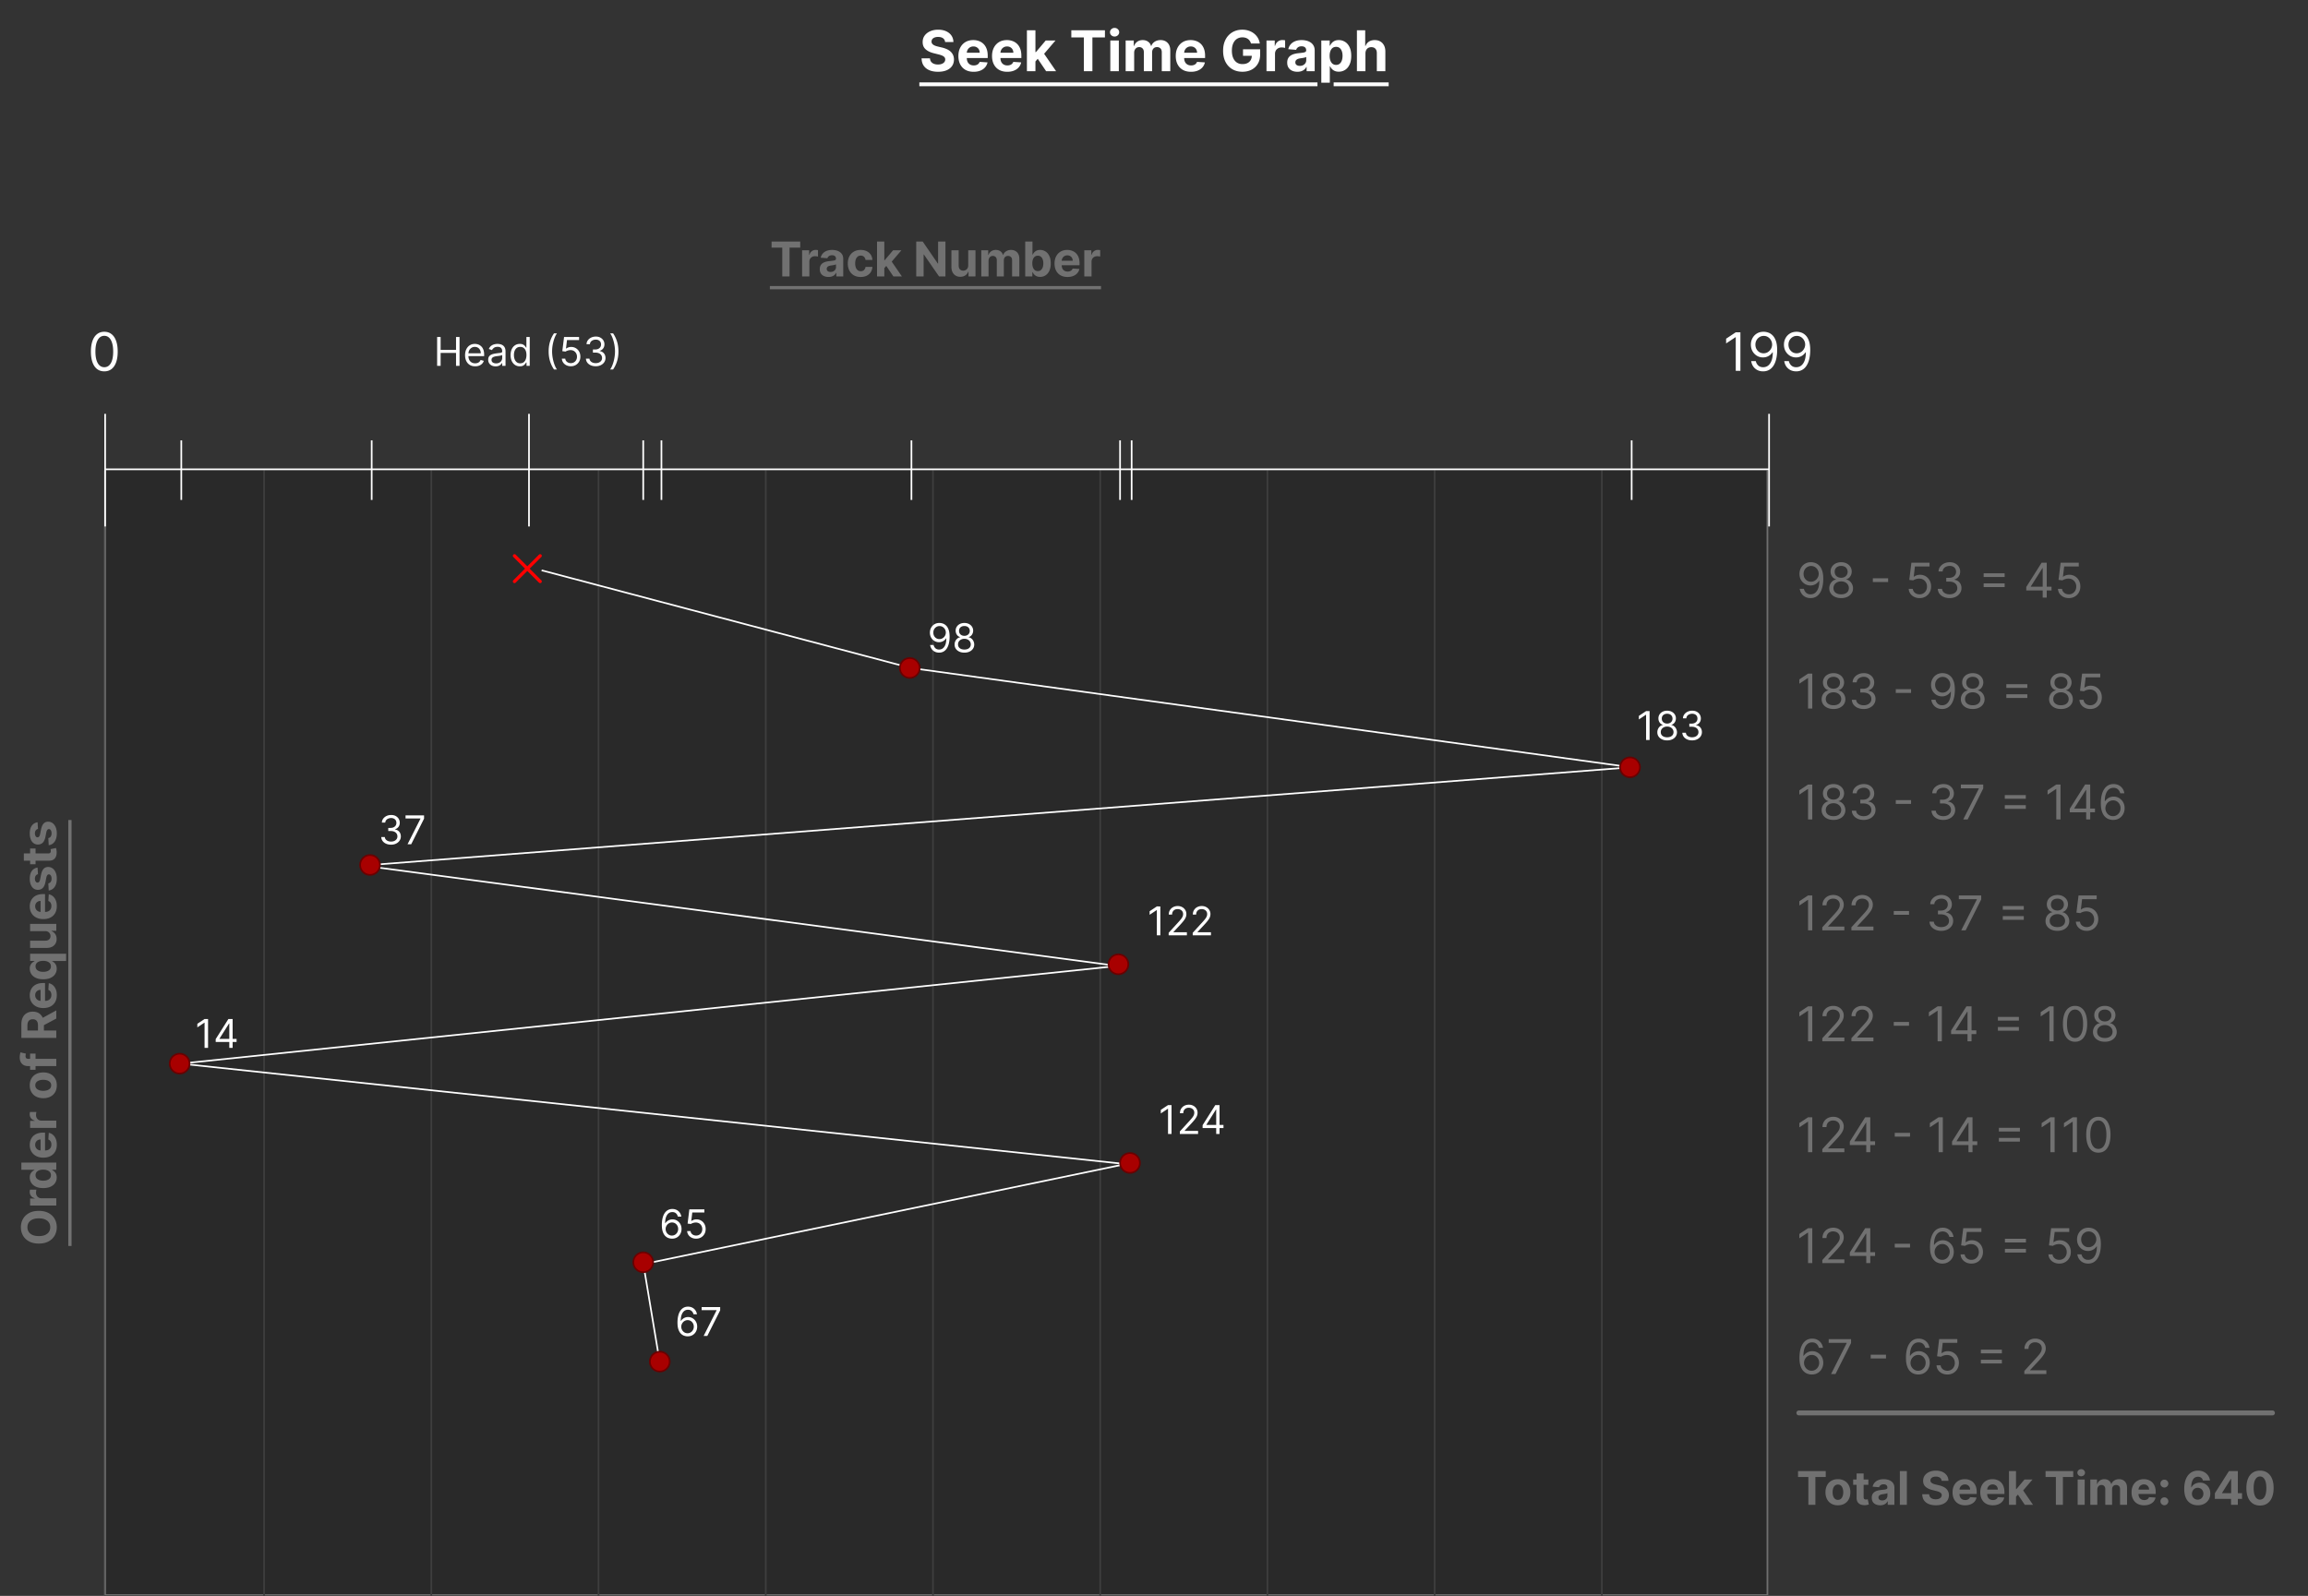 <svg xmlns="http://www.w3.org/2000/svg" width="1394" height="964" fill="none" viewBox="0 0 1394 964"><rect x="0" y="0" width="1394" height="964" fill="#333333" stroke="none"/><path fill="#fff" d="M570.836 25.384q-.145-1.46-1.244-2.27-1.098-.809-2.982-.809-1.28 0-2.161.363-.882.35-1.353.978a2.35 2.35 0 0 0-.458 1.424q-.025.665.277 1.16.314.494.857.857.544.35 1.256.615.712.254 1.521.435l2.222.531q1.618.363 2.97.966a9 9 0 0 1 2.343 1.485 6.2 6.2 0 0 1 1.533 2.077q.555 1.195.567 2.74-.012 2.27-1.159 3.937-1.134 1.654-3.284 2.572-2.137.905-5.155.905-2.995 0-5.216-.918-2.21-.917-3.453-2.716-1.232-1.811-1.292-4.48h5.059q.084 1.245.712 2.077.64.822 1.702 1.244 1.075.41 2.427.41 1.328 0 2.306-.386.99-.387 1.534-1.075.543-.688.543-1.581 0-.834-.495-1.4-.483-.569-1.425-.967-.929-.398-2.282-.724l-2.692-.676q-3.128-.76-4.938-2.379-1.812-1.617-1.799-4.358-.012-2.247 1.195-3.925 1.22-1.678 3.344-2.62 2.126-.94 4.83-.941 2.753 0 4.805.941 2.065.942 3.212 2.62 1.147 1.68 1.183 3.888zm17.22 17.978q-2.862 0-4.926-1.159-2.053-1.17-3.163-3.308-1.111-2.15-1.111-5.083 0-2.862 1.111-5.023t3.127-3.369q2.028-1.207 4.757-1.207 1.834 0 3.417.592a7.6 7.6 0 0 1 2.777 1.75q1.195 1.171 1.859 2.946.664 1.763.664 4.13v1.412h-15.66v-3.187h10.818q0-1.11-.482-1.968a3.46 3.46 0 0 0-1.341-1.34q-.845-.495-1.968-.495-1.17 0-2.076.543a3.8 3.8 0 0 0-1.401 1.437 4.06 4.06 0 0 0-.519 1.992v3.03q0 1.376.507 2.379a3.7 3.7 0 0 0 1.461 1.545q.942.544 2.234.544.856 0 1.569-.242.713-.24 1.22-.724.507-.483.772-1.183l4.757.313a6.5 6.5 0 0 1-1.485 2.995q-1.11 1.267-2.873 1.98-1.751.7-4.045.7m20.32 0q-2.86 0-4.926-1.159-2.053-1.17-3.163-3.308-1.111-2.15-1.111-5.083 0-2.862 1.111-5.023t3.127-3.369q2.028-1.207 4.757-1.207 1.836 0 3.417.592a7.6 7.6 0 0 1 2.777 1.75q1.196 1.171 1.859 2.946.664 1.763.664 4.13v1.412h-15.659v-3.187h10.818q0-1.11-.483-1.968a3.46 3.46 0 0 0-1.34-1.34q-.846-.495-1.968-.495-1.171 0-2.077.543a3.8 3.8 0 0 0-1.401 1.437 4.06 4.06 0 0 0-.519 1.992v3.03q0 1.376.507 2.379a3.7 3.7 0 0 0 1.461 1.545q.942.544 2.234.544.857 0 1.569-.242.713-.24 1.22-.724a3.15 3.15 0 0 0 .773-1.183l4.757.313a6.5 6.5 0 0 1-1.485 2.995q-1.111 1.267-2.874 1.98-1.75.7-4.045.7m16.529-5.699.013-6.17h.748l5.94-7.038h5.905l-7.981 9.32h-1.22zM620.245 43V18.273h5.143V43zm11.591 0-5.458-8.077 3.429-3.635L637.861 43zm15.222-20.417v-4.31h20.308v4.31h-7.57V43h-5.168V22.583zM670.614 43V24.455h5.144V43zm2.584-20.936q-1.148 0-1.968-.76-.809-.774-.809-1.848 0-1.062.809-1.823a2.77 2.77 0 0 1 1.968-.773q1.147 0 1.956.773.82.76.821 1.823 0 1.074-.821 1.847-.809.76-1.956.76M679.878 43V24.455h4.902v3.272h.217q.579-1.63 1.932-2.572t3.236-.942q1.907 0 3.248.954 1.34.942 1.786 2.56h.194q.567-1.594 2.052-2.548 1.497-.966 3.538-.966 2.595 0 4.214 1.654 1.63 1.642 1.63 4.66V43h-5.132V31.542q0-1.545-.821-2.318-.82-.773-2.052-.773-1.401 0-2.186.893-.785.882-.785 2.33V43h-4.986V31.433q0-1.365-.785-2.173-.773-.81-2.04-.809-.858 0-1.546.435-.677.422-1.074 1.195-.399.76-.399 1.787V43zm39.463.362q-2.861 0-4.926-1.159-2.053-1.17-3.163-3.308-1.111-2.15-1.111-5.083 0-2.862 1.111-5.023t3.127-3.369q2.028-1.207 4.757-1.207 1.834 0 3.417.592a7.6 7.6 0 0 1 2.777 1.75q1.195 1.171 1.859 2.946.664 1.763.664 4.13v1.412h-15.66v-3.187h10.819q0-1.11-.483-1.968a3.46 3.46 0 0 0-1.341-1.34q-.845-.495-1.968-.495-1.17 0-2.076.543a3.8 3.8 0 0 0-1.401 1.437 4.06 4.06 0 0 0-.519 1.992v3.03q0 1.376.507 2.379a3.7 3.7 0 0 0 1.461 1.545q.942.544 2.234.544.857 0 1.569-.242.713-.24 1.22-.724.507-.483.772-1.183l4.758.313a6.5 6.5 0 0 1-1.485 2.995q-1.111 1.267-2.874 1.98-1.75.7-4.045.7m36.231-17.096a5.4 5.4 0 0 0-.713-1.558 4.4 4.4 0 0 0-1.122-1.159 4.8 4.8 0 0 0-1.498-.736 6.3 6.3 0 0 0-1.847-.254q-1.896 0-3.332.942-1.425.942-2.222 2.74-.797 1.788-.797 4.371 0 2.585.785 4.395.785 1.812 2.222 2.765 1.437.942 3.392.942 1.776 0 3.031-.628 1.268-.64 1.932-1.8.676-1.158.676-2.74l1.062.157h-6.375v-3.936h10.348v3.115q0 3.26-1.377 5.602a9.4 9.4 0 0 1-3.791 3.598q-2.415 1.256-5.53 1.256-3.477 0-6.109-1.533-2.632-1.546-4.105-4.383-1.461-2.85-1.461-6.761 0-3.008.869-5.361.882-2.367 2.463-4.009a10.65 10.65 0 0 1 3.683-2.5q2.1-.855 4.552-.856 2.1 0 3.912.615 1.81.604 3.211 1.715a9.3 9.3 0 0 1 2.306 2.644 9 9 0 0 1 1.147 3.357zM764.944 43V24.455h4.987v3.235h.193q.507-1.725 1.702-2.608 1.196-.893 2.753-.893.387 0 .833.048.447.049.785.133v4.564a7 7 0 0 0-1.002-.193 9 9 0 0 0-1.171-.085q-1.135 0-2.029.495a3.65 3.65 0 0 0-1.4 1.353q-.507.87-.507 2.004V43zm18.669.35q-1.774 0-3.163-.616a5.1 5.1 0 0 1-2.197-1.847q-.798-1.23-.797-3.067 0-1.545.567-2.596.568-1.05 1.546-1.69a7.5 7.5 0 0 1 2.221-.966q1.256-.325 2.632-.459a67 67 0 0 0 2.608-.314q.99-.156 1.437-.458t.447-.894v-.072q0-1.148-.725-1.775-.712-.628-2.028-.628-1.389 0-2.21.616-.82.604-1.086 1.521l-4.757-.386q.362-1.69 1.424-2.922 1.063-1.244 2.741-1.908 1.69-.675 3.912-.676 1.545 0 2.958.362 1.425.363 2.524 1.123a5.45 5.45 0 0 1 1.75 1.956q.64 1.184.64 2.837V43h-4.878v-2.572h-.144a5.2 5.2 0 0 1-1.196 1.534 5.5 5.5 0 0 1-1.799 1.026q-1.05.362-2.427.362m1.473-3.55q1.135 0 2.005-.446a3.55 3.55 0 0 0 1.364-1.232q.495-.773.495-1.75v-1.969a2.8 2.8 0 0 1-.664.29q-.411.12-.93.23a47 47 0 0 1-1.038.18l-.942.133a6.4 6.4 0 0 0-1.582.423q-.675.29-1.05.785-.374.483-.374 1.207 0 1.05.76 1.606.774.543 1.956.543m12.962 10.155v-25.5h5.071v3.115h.229q.338-.75.978-1.522.652-.785 1.69-1.304 1.051-.53 2.608-.53 2.029 0 3.743 1.062 1.715 1.05 2.741 3.175 1.026 2.113 1.026 5.3 0 3.105-1.002 5.24-.99 2.126-2.704 3.224-1.702 1.087-3.816 1.087-1.497 0-2.547-.495-1.039-.495-1.703-1.244a6.4 6.4 0 0 1-1.014-1.533h-.157v9.925zm5.034-16.228q0 1.654.459 2.886.46 1.23 1.328 1.92.87.676 2.113.676 1.256 0 2.125-.688.87-.7 1.316-1.932.459-1.244.459-2.862 0-1.605-.447-2.825-.446-1.22-1.316-1.908-.868-.688-2.137-.688-1.255 0-2.125.664-.857.664-1.316 1.884t-.459 2.873m21.625-1.449V43h-5.144V18.273h4.999v9.454h.217q.628-1.642 2.029-2.572 1.4-.942 3.513-.942 1.932 0 3.369.845 1.449.834 2.245 2.403.81 1.558.797 3.73V43h-5.143V32.11q.012-1.715-.869-2.669-.87-.954-2.439-.954-1.05 0-1.86.447-.797.447-1.255 1.304-.447.845-.459 2.04M555.272 49.761h240.457v2.319H555.272zm250.234 0h33.231v2.319h-33.231z"/><mask id="a" fill="#fff"><path d="M63 284h1005v680H63z"/></mask><path fill="#292929" d="M63 284h1005v680H63z"/><path fill="#717171" d="M1068 964v1h1v-1zM63 964h-1v1h1zm1005-680h-1v680h2V284zm0 680v-1H63v2h1005zM63 964h1V284h-2v680z" mask="url(#a)"/><path stroke="#3e3e3e" d="M159.5 284v680M260.5 284v680M361.5 284v680M462.5 284v680M563.5 284v680M664.5 284v680M765.5 284v680M866.5 284v680M967.5 284v680"/><path fill="#fff" d="M63 224.318q-2.568 0-4.375-1.398-1.807-1.409-2.761-4.079-.955-2.682-.955-6.477 0-3.773.955-6.444.966-2.681 2.772-4.09 1.818-1.42 4.364-1.421 2.546 0 4.352 1.421 1.819 1.409 2.773 4.09.966 2.67.966 6.444 0 3.795-.955 6.477-.954 2.67-2.761 4.079-1.806 1.398-4.375 1.398m0-2.5q2.546 0 3.954-2.454 1.41-2.455 1.41-7 0-3.023-.648-5.148-.636-2.125-1.841-3.239-1.194-1.113-2.875-1.113-2.523 0-3.943 2.488-1.42 2.478-1.42 7.012 0 3.022.636 5.136.636 2.113 1.83 3.216 1.203 1.102 2.897 1.102M264.02 221v-17.455h2.114v7.773h9.306v-7.773h2.114V221h-2.114v-7.807h-9.306V221zm22.981.273q-1.892 0-3.264-.835-1.364-.844-2.105-2.353-.733-1.517-.733-3.528t.733-3.546q.741-1.542 2.063-2.403 1.329-.87 3.102-.869 1.023 0 2.02.341.998.34 1.815 1.108.819.758 1.304 2.011.486 1.252.486 3.085v.852h-10.091v-1.738h8.045q0-1.108-.443-1.978a3.35 3.35 0 0 0-1.244-1.372q-.801-.503-1.892-.503-1.201 0-2.08.597a3.93 3.93 0 0 0-1.338 1.534 4.5 4.5 0 0 0-.468 2.029v1.159q0 1.482.511 2.514.52 1.023 1.44 1.56.921.528 2.139.528.793 0 1.432-.222.648-.23 1.117-.682.469-.46.724-1.142l1.943.546a4.3 4.3 0 0 1-1.031 1.739 5 5 0 0 1-1.79 1.159q-1.065.408-2.395.409m12.333.034q-1.245 0-2.259-.469a3.9 3.9 0 0 1-1.611-1.372q-.596-.904-.596-2.182 0-1.125.443-1.824.443-.707 1.185-1.108a6.2 6.2 0 0 1 1.636-.596 20 20 0 0 1 1.815-.324 83 83 0 0 1 1.935-.23q.75-.085 1.091-.282.35-.196.349-.681v-.069q0-1.26-.69-1.96-.681-.699-2.071-.699-1.44 0-2.258.631-.818.63-1.151 1.347l-1.909-.682q.511-1.194 1.364-1.858a5.1 5.1 0 0 1 1.875-.938 7.8 7.8 0 0 1 2.011-.272 8 8 0 0 1 1.449.153 4.7 4.7 0 0 1 1.594.605q.776.46 1.286 1.389.512.93.512 2.489V221h-2.012v-1.773h-.102q-.204.426-.682.912-.477.486-1.27.827-.792.34-1.934.341m.307-1.807q1.193 0 2.011-.469.827-.469 1.244-1.21a3.1 3.1 0 0 0 .426-1.56v-1.841q-.127.154-.562.282a10 10 0 0 1-.989.213q-.554.085-1.082.153-.52.06-.844.102a7.7 7.7 0 0 0-1.466.333q-.673.222-1.091.673-.409.444-.409 1.21 0 1.049.776 1.586.784.528 1.986.528m14.307 1.773q-1.636 0-2.889-.827-1.253-.835-1.96-2.352-.708-1.526-.708-3.605 0-2.063.708-3.58.707-1.517 1.968-2.344 1.262-.826 2.915-.826 1.28 0 2.02.426.75.417 1.142.954.401.529.622.87h.171v-6.444h2.011V221h-1.943v-2.011h-.239q-.221.357-.63.903-.41.537-1.168.963-.759.418-2.02.418m.273-1.807q1.21 0 2.045-.631.835-.639 1.27-1.764.435-1.134.435-2.616 0-1.467-.426-2.566-.426-1.107-1.262-1.721-.835-.623-2.062-.623-1.279 0-2.131.657-.844.648-1.27 1.764-.417 1.108-.417 2.489 0 1.397.426 2.539.435 1.134 1.278 1.807.852.665 2.114.665m17.156-7.193q0-3.222.835-5.924a18.5 18.5 0 0 1 2.404-4.985h1.772q-.613.843-1.15 2.079a20 20 0 0 0-.929 2.702 26 26 0 0 0-.631 3.034 22 22 0 0 0-.221 3.094q0 2.028.392 4.116a23.6 23.6 0 0 0 1.057 3.878q.665 1.79 1.482 2.915h-1.772a18.5 18.5 0 0 1-2.404-4.977q-.834-2.711-.835-5.932m13.4 8.966q-1.5 0-2.702-.597a5 5 0 0 1-1.926-1.636 4.46 4.46 0 0 1-.792-2.37h2.045q.12 1.185 1.074 1.961.963.767 2.301.767 1.074 0 1.909-.503a3.55 3.55 0 0 0 1.321-1.381q.486-.886.486-2.003 0-1.141-.503-2.037a3.7 3.7 0 0 0-1.364-1.423q-.869-.52-1.985-.528a5.4 5.4 0 0 0-1.645.247q-.845.247-1.389.639l-1.978-.239 1.057-8.591h9.068v1.875h-7.295l-.614 5.148h.102q.537-.426 1.347-.707a5.1 5.1 0 0 1 1.688-.281q1.602 0 2.855.767a5.35 5.35 0 0 1 1.977 2.079q.724 1.321.724 3.017 0 1.67-.75 2.983a5.5 5.5 0 0 1-2.045 2.063q-1.304.75-2.966.75m15.045 0q-1.687 0-3.009-.58-1.312-.579-2.088-1.611-.767-1.04-.835-2.412h2.148q.067.845.579 1.458.512.605 1.338.937a4.9 4.9 0 0 0 1.833.333q1.125 0 1.994-.392.87-.392 1.364-1.091t.494-1.62q0-.963-.477-1.696-.478-.74-1.398-1.159-.921-.417-2.25-.417h-1.398v-1.875h1.398q1.04 0 1.824-.375a2.94 2.94 0 0 0 1.236-1.057q.451-.683.451-1.602 0-.887-.392-1.543a2.7 2.7 0 0 0-1.108-1.023q-.707-.366-1.67-.366-.903 0-1.705.332-.792.324-1.295.946-.502.614-.546 1.483h-2.045q.051-1.373.827-2.403.776-1.04 2.028-1.62 1.261-.579 2.77-.579 1.62 0 2.778.656 1.16.648 1.782 1.713a4.5 4.5 0 0 1 .622 2.301q0 1.475-.776 2.514-.767 1.04-2.088 1.441v.136q1.653.273 2.582 1.406.93 1.125.929 2.787 0 1.423-.775 2.557-.766 1.125-2.097 1.773t-3.025.648m13.713-8.966q0 3.221-.844 5.932a18.3 18.3 0 0 1-2.395 4.977h-1.773q.615-.844 1.142-2.08.537-1.227.938-2.693a25 25 0 0 0 .622-3.043q.23-1.576.23-3.093 0-2.03-.392-4.117a23.6 23.6 0 0 0-1.057-3.878q-.664-1.79-1.483-2.914h1.773a18.3 18.3 0 0 1 2.395 4.985q.844 2.702.844 5.924M1051.18 200.727V224h-2.81v-20.318h-.14l-5.68 3.773v-2.864l5.82-3.864zm14.11-.318c.95.008 1.91.189 2.86.546q1.44.534 2.61 1.772c.79.818 1.42 1.936 1.9 3.353q.72 2.125.72 5.329c0 2.068-.2 3.905-.59 5.511q-.585 2.398-1.68 4.046c-.73 1.098-1.62 1.932-2.66 2.5s-2.22.852-3.53.852c-1.3 0-2.46-.257-3.49-.773a6.95 6.95 0 0 1-2.5-2.17q-.96-1.397-1.23-3.239h2.77c.25 1.069.74 1.951 1.49 2.648.75.689 1.74 1.034 2.96 1.034 1.8 0 3.22-.784 4.25-2.352 1.05-1.568 1.57-3.784 1.57-6.648h-.18a7.1 7.1 0 0 1-1.51 1.648c-.59.462-1.23.818-1.94 1.068-.72.25-1.47.375-2.28.375a7.1 7.1 0 0 1-3.67-.989 7.6 7.6 0 0 1-2.66-2.738q-.99-1.75-.99-4 0-2.136.96-3.909a7.33 7.33 0 0 1 2.7-2.841c1.17-.705 2.54-1.046 4.12-1.023m0 2.5q-1.44 0-2.58.716a5.17 5.17 0 0 0-1.81 1.909q-.66 1.194-.66 2.648c0 .97.21 1.852.64 2.648a5.1 5.1 0 0 0 1.76 1.886c.75.462 1.6.693 2.56.693q1.08 0 2.01-.42a5.2 5.2 0 0 0 1.62-1.171c.47-.5.84-1.064 1.1-1.693.27-.636.4-1.299.4-1.989q0-1.363-.66-2.556a5.24 5.24 0 0 0-1.79-1.932c-.76-.493-1.62-.739-2.59-.739m19.97-2.5c.95.008 1.9.189 2.86.546.95.356 1.83.947 2.61 1.772.79.818 1.42 1.936 1.9 3.353q.72 2.125.72 5.329c0 2.068-.2 3.905-.59 5.511-.39 1.599-.95 2.947-1.69 4.046-.72 1.098-1.61 1.932-2.66 2.5-1.03.568-2.21.852-3.52.852-1.3 0-2.46-.257-3.49-.773a6.9 6.9 0 0 1-2.5-2.17c-.64-.932-1.05-2.011-1.24-3.239h2.78c.25 1.069.74 1.951 1.49 2.648.75.689 1.73 1.034 2.96 1.034 1.8 0 3.21-.784 4.25-2.352 1.05-1.568 1.57-3.784 1.57-6.648h-.18a7.3 7.3 0 0 1-1.51 1.648 6.7 6.7 0 0 1-1.95 1.068 6.8 6.8 0 0 1-2.27.375c-1.33 0-2.56-.329-3.67-.989-1.11-.666-1.99-1.579-2.66-2.738q-.99-1.75-.99-4 0-2.136.96-3.909a7.33 7.33 0 0 1 2.7-2.841c1.17-.705 2.54-1.046 4.12-1.023m0 2.5q-1.44 0-2.58.716a5.17 5.17 0 0 0-1.81 1.909q-.66 1.194-.66 2.648c0 .97.21 1.852.64 2.648a5.1 5.1 0 0 0 1.76 1.886q1.125.693 2.55.693c.72 0 1.39-.14 2.02-.42a5.2 5.2 0 0 0 1.62-1.171c.47-.5.84-1.064 1.1-1.693.27-.636.4-1.299.4-1.989q0-1.363-.66-2.556a5.24 5.24 0 0 0-1.79-1.932c-.76-.493-1.62-.739-2.59-.739"/><path stroke="#fff" d="M63 283.5h1005M63.5 250v68M109.5 266v36M224.5 266v36M388.5 266v36M399.5 266v36M319.5 250v68M550.5 266v36M676.5 266v36M327.128 344.517l223 59M550.068 403.505l435 60M223.961 522.501l761-59M674.934 583.496l-451-60M675.052 583.497l-566 59M682.947 703.497l-574-61M683.102 702.49l-294 61M398.507 823.082l-10-60M683.5 266v36M985.5 266v36M1068.5 250v68"/><path fill="#717171" d="M466.017 149.586v-3.677h17.321v3.677h-6.457V167h-4.407v-17.414zM484.466 167v-15.818h4.253v2.76h.165q.432-1.473 1.452-2.225 1.02-.762 2.348-.762.33 0 .711.041.381.042.669.114v3.892a6 6 0 0 0-.855-.164 8 8 0 0 0-.999-.072q-.968 0-1.73.422a3.1 3.1 0 0 0-1.194 1.153q-.433.742-.433 1.71V167zm15.924.299q-1.514 0-2.698-.526a4.34 4.34 0 0 1-1.875-1.575q-.68-1.05-.679-2.616 0-1.318.484-2.214a3.9 3.9 0 0 1 1.318-1.442 6.4 6.4 0 0 1 1.895-.824 14.4 14.4 0 0 1 2.245-.391 55 55 0 0 0 2.224-.268q.845-.134 1.226-.391.381-.258.381-.762v-.062q0-.978-.618-1.514-.608-.535-1.73-.535-1.185 0-1.885.525a2.4 2.4 0 0 0-.927 1.297l-4.057-.329q.309-1.442 1.215-2.492.906-1.061 2.338-1.627 1.441-.577 3.336-.577 1.319 0 2.523.309a6.6 6.6 0 0 1 2.153.958 4.65 4.65 0 0 1 1.493 1.668q.546 1.009.546 2.42V167h-4.161v-2.194h-.123a4.4 4.4 0 0 1-1.02 1.308 4.7 4.7 0 0 1-1.534.876q-.897.309-2.07.309m1.256-3.028q.968 0 1.71-.381a3 3 0 0 0 1.163-1.051q.423-.659.423-1.493v-1.678a2.4 2.4 0 0 1-.567.247q-.35.103-.793.195-.442.083-.885.155l-.804.113a5.4 5.4 0 0 0-1.349.361q-.576.247-.896.669-.32.412-.319 1.03 0 .896.649 1.37.659.463 1.668.463m18.202 3.038q-2.43 0-4.181-1.03a6.96 6.96 0 0 1-2.677-2.883q-.927-1.844-.927-4.243 0-2.431.937-4.264a6.97 6.97 0 0 1 2.688-2.873q1.74-1.04 4.14-1.04 2.07 0 3.625.752t2.461 2.111.999 3.192h-4.14q-.175-1.183-.927-1.905-.741-.73-1.946-.731-1.02 0-1.782.556-.751.546-1.174 1.596t-.422 2.544q0 1.513.412 2.574.422 1.062 1.184 1.617.762.556 1.782.556.752 0 1.349-.309a2.6 2.6 0 0 0 .999-.895q.402-.598.525-1.432h4.14q-.103 1.813-.989 3.193-.875 1.37-2.42 2.142t-3.656.772m13.849-4.861.01-5.262h.639l5.067-6.004h5.035l-6.807 7.95h-1.04zM529.722 167v-21.091h4.387V167zm9.886 0-4.655-6.89 2.925-3.099 6.869 9.989zm31.428-21.091V167h-3.851l-9.176-13.275h-.155V167h-4.459v-21.091h3.913l9.104 13.264h.186v-13.264zm13.746 14.356v-9.083h4.387V167h-4.212v-2.873h-.165a4.67 4.67 0 0 1-1.782 2.235q-1.235.844-3.017.844-1.586 0-2.791-.721t-1.884-2.049q-.67-1.33-.68-3.182v-10.072h4.387v9.289q.01 1.401.752 2.214.741.813 1.987.814.793 0 1.483-.361.69-.37 1.113-1.091.432-.721.422-1.782m7.896 6.735v-15.818h4.181v2.791h.185q.495-1.39 1.648-2.194 1.154-.803 2.76-.803 1.627 0 2.77.813 1.143.804 1.524 2.184h.165q.485-1.36 1.751-2.173 1.277-.825 3.017-.824 2.215 0 3.594 1.411 1.39 1.4 1.391 3.975V167h-4.377v-9.773q0-1.319-.7-1.977-.7-.66-1.751-.659-1.195 0-1.864.762-.669.751-.669 1.987V167h-4.254v-9.866q0-1.163-.669-1.853-.66-.69-1.74-.69a2.4 2.4 0 0 0-1.319.37q-.577.36-.916 1.02-.34.648-.34 1.524V167zm26.534 0v-21.091h4.387v7.93h.133q.29-.638.835-1.298.555-.67 1.441-1.112.896-.453 2.225-.453 1.73 0 3.192.906 1.462.895 2.338 2.709.875 1.802.875 4.521 0 2.646-.854 4.469-.845 1.812-2.307 2.75-1.452.927-3.254.926-1.278 0-2.173-.422-.887-.422-1.452-1.06a5.4 5.4 0 0 1-.866-1.308h-.195V167zm4.294-7.909q0 1.41.391 2.461.392 1.05 1.133 1.638.741.576 1.802.576 1.07 0 1.813-.587.741-.597 1.122-1.647.392-1.061.392-2.441 0-1.37-.381-2.41t-1.123-1.627q-.741-.587-1.823-.587-1.071 0-1.812.566-.732.566-1.123 1.607t-.391 2.451m21.268 8.218q-2.44 0-4.201-.989a6.77 6.77 0 0 1-2.698-2.821q-.948-1.834-.948-4.336 0-2.44.948-4.284.947-1.844 2.667-2.873 1.73-1.03 4.057-1.03 1.565 0 2.915.504 1.36.495 2.368 1.494 1.02.998 1.586 2.513.567 1.503.567 3.522v1.204h-13.357v-2.718h9.227q0-.947-.412-1.679a2.95 2.95 0 0 0-1.143-1.143q-.72-.422-1.679-.422-.998 0-1.771.463a3.25 3.25 0 0 0-1.194 1.226 3.45 3.45 0 0 0-.443 1.699v2.585q0 1.174.432 2.028.443.855 1.246 1.319.804.463 1.906.463.73 0 1.338-.206a2.8 2.8 0 0 0 1.04-.618q.433-.412.66-1.009l4.057.268a5.54 5.54 0 0 1-1.267 2.554q-.946 1.081-2.451 1.689-1.492.597-3.45.597m10.124-.309v-15.818h4.253v2.76h.165q.432-1.473 1.452-2.225 1.019-.762 2.348-.762.329 0 .71.041.38.042.67.114v3.892a6 6 0 0 0-.855-.164 8 8 0 0 0-.999-.072q-.968 0-1.73.422a3.1 3.1 0 0 0-1.195 1.153q-.432.742-.432 1.71V167zM464.987 172.767H665v1.977H464.987zM1093.9 339.621c.86.007 1.73.171 2.59.494q1.305.484 2.37 1.607c.72.741 1.29 1.754 1.72 3.038s.65 2.893.65 4.829q0 2.813-.54 4.995c-.35 1.449-.85 2.671-1.52 3.666-.66.996-1.46 1.751-2.41 2.266-.94.515-2 .772-3.19.772-1.18 0-2.24-.233-3.16-.7a6.2 6.2 0 0 1-2.27-1.967c-.58-.844-.96-1.823-1.12-2.935h2.51q.345 1.452 1.35 2.4c.68.624 1.58.937 2.69.937 1.63 0 2.91-.711 3.85-2.132.95-1.421 1.42-3.429 1.42-6.025h-.16a6.6 6.6 0 0 1-1.37 1.494 6.1 6.1 0 0 1-1.76.968c-.65.226-1.34.34-2.06.34q-1.815 0-3.33-.896a6.8 6.8 0 0 1-2.41-2.482q-.9-1.587-.9-3.625 0-1.936.87-3.543a6.66 6.66 0 0 1 2.45-2.574c1.06-.639 2.3-.948 3.73-.927m0 2.265q-1.305 0-2.34.649a4.7 4.7 0 0 0-1.64 1.73c-.4.721-.59 1.521-.59 2.4q0 1.318.57 2.399c.39.714.93 1.284 1.6 1.71.68.419 1.45.628 2.32.628.65 0 1.26-.127 1.82-.381a4.8 4.8 0 0 0 1.47-1.061c.43-.453.76-.964 1-1.534q.36-.866.36-1.802 0-1.236-.6-2.318a4.74 4.74 0 0 0-1.62-1.75c-.69-.447-1.47-.67-2.35-.67m18.14 19.402q-2.13 0-3.75-.751c-1.08-.508-1.92-1.205-2.53-2.091-.6-.892-.9-1.909-.89-3.048-.01-.893.17-1.717.52-2.472q.54-1.143 1.47-1.905a4.45 4.45 0 0 1 2.09-.978v-.124a4.05 4.05 0 0 1-2.41-1.699c-.6-.879-.9-1.878-.89-2.997q-.015-1.607.81-2.873c.55-.845 1.31-1.511 2.27-1.998.97-.488 2.07-.731 3.31-.731q1.83 0 3.27.731c.96.487 1.72 1.153 2.27 1.998q.825 1.266.84 2.873c-.01 1.119-.31 2.118-.92 2.997-.59.872-1.39 1.438-2.37 1.699v.124c.76.137 1.44.463 2.05.978.62.508 1.1 1.143 1.47 1.905.36.755.55 1.579.55 2.472 0 1.139-.31 2.156-.92 3.048-.61.886-1.45 1.583-2.53 2.091-1.07.501-2.31.751-3.71.751m0-2.265c.95 0 1.77-.155 2.47-.464.69-.309 1.23-.745 1.6-1.308.38-.563.57-1.222.58-1.977-.01-.796-.21-1.5-.62-2.111-.4-.611-.96-1.092-1.66-1.442q-1.035-.525-2.37-.525c-.9 0-1.71.175-2.41.525s-1.26.831-1.66 1.442-.6 1.315-.59 2.111c-.01.755.18 1.414.55 1.977s.91.999 1.61 1.308 1.53.464 2.5.464m0-10.01c.75 0 1.42-.151 2-.453a3.4 3.4 0 0 0 1.39-1.267c.34-.542.51-1.177.52-1.905q-.015-1.071-.51-1.864a3.23 3.23 0 0 0-1.37-1.236c-.58-.295-1.26-.443-2.03-.443q-1.185 0-2.07.443c-.59.288-1.05.7-1.37 1.236-.33.528-.48 1.15-.48 1.864 0 .728.16 1.363.49 1.905s.8.965 1.39 1.267q.885.453 2.04.453m28.37.309v2.265h-9.23v-2.265zm18.98 11.966c-1.21 0-2.29-.24-3.26-.721-.97-.48-1.75-1.139-2.33-1.977q-.87-1.256-.96-2.863h2.47c.1.955.53 1.744 1.3 2.369.78.618 1.7.927 2.78.927q1.305 0 2.31-.608a4.34 4.34 0 0 0 1.6-1.668c.39-.714.58-1.521.58-2.42 0-.92-.2-1.741-.61-2.462a4.4 4.4 0 0 0-1.64-1.719q-1.05-.629-2.4-.639a6.6 6.6 0 0 0-1.99.299q-1.02.298-1.68.772l-2.39-.288 1.28-10.381h10.96v2.266h-8.82l-.74 6.22h.12c.44-.343.98-.628 1.63-.855q.975-.34 2.04-.34 1.935 0 3.45.927c1.02.611 1.81 1.449 2.39 2.513q.87 1.596.87 3.646 0 2.018-.9 3.604a6.65 6.65 0 0 1-2.47 2.492c-1.05.604-2.25.906-3.59.906m18.18 0q-2.04 0-3.63-.7c-1.06-.467-1.9-1.116-2.53-1.946-.61-.838-.95-1.809-1.01-2.915h2.6c.05.68.29 1.267.7 1.761q.615.731 1.62 1.133c.66.268 1.4.402 2.21.402.91 0 1.71-.158 2.41-.474q1.05-.474 1.65-1.318t.6-1.957c0-.776-.2-1.459-.58-2.049-.39-.598-.95-1.064-1.69-1.401s-1.65-.504-2.72-.504h-1.69v-2.266h1.69c.84 0 1.57-.151 2.2-.453q.96-.453 1.5-1.277t.54-1.936c0-.714-.15-1.336-.47-1.864a3.25 3.25 0 0 0-1.34-1.236c-.57-.295-1.24-.443-2.02-.443-.73 0-1.41.134-2.06.402q-.96.392-1.56 1.143-.615.741-.66 1.792h-2.47c.04-1.106.37-2.074 1-2.904.62-.838 1.44-1.49 2.45-1.957s2.13-.7 3.34-.7q1.965 0 3.36.793c.93.521 1.65 1.211 2.15 2.07s.76 1.785.76 2.78c0 1.188-.32 2.201-.94 3.038-.62.838-1.46 1.418-2.53 1.741v.164c1.34.22 2.38.786 3.13 1.7.74.906 1.12 2.028 1.12 3.367 0 1.147-.31 2.177-.94 3.09-.62.906-1.46 1.62-2.53 2.142q-1.605.782-3.66.782m20.53-12.77v-2.224h12.68v2.224zm0 6.097v-2.224h12.68v2.224zm25.74 2.06v-2.101l9.27-14.665h1.53v3.254h-1.03l-7.01 11.081v.165h12.49v2.266zm9.93 4.325v-21.091h2.43V361zm15.77.288q-1.815 0-3.27-.721a6.1 6.1 0 0 1-2.33-1.977c-.58-.837-.9-1.792-.95-2.863h2.47c.09.955.53 1.744 1.3 2.369.77.618 1.7.927 2.78.927.86 0 1.63-.203 2.3-.608a4.34 4.34 0 0 0 1.6-1.668c.39-.714.59-1.521.59-2.42 0-.92-.21-1.741-.61-2.462a4.5 4.5 0 0 0-1.65-1.719q-1.05-.629-2.4-.639a6.6 6.6 0 0 0-1.99.299q-1.02.298-1.68.772l-2.38-.288 1.27-10.381h10.96v2.266h-8.82l-.74 6.22h.13q.645-.514 1.62-.855.99-.34 2.04-.34 1.935 0 3.45.927a6.4 6.4 0 0 1 2.39 2.513c.59 1.064.88 2.279.88 3.646 0 1.345-.3 2.547-.91 3.604a6.65 6.65 0 0 1-2.47 2.492c-1.05.604-2.25.906-3.58.906M1094.6 406.909V428h-2.56v-18.413h-.12l-5.15 3.419v-2.595l5.27-3.502zm12.82 21.379q-2.115 0-3.75-.751-1.62-.762-2.52-2.091-.915-1.339-.9-3.048c-.01-.893.17-1.717.53-2.472.35-.762.84-1.397 1.46-1.905a4.45 4.45 0 0 1 2.09-.978v-.124c-1.01-.261-1.81-.827-2.41-1.699-.6-.879-.89-1.878-.89-2.997 0-1.071.27-2.029.82-2.873s1.3-1.511 2.26-1.998c.97-.488 2.07-.731 3.31-.731q1.83 0 3.27.731c.97.487 1.72 1.153 2.27 1.998q.84 1.266.84 2.873c0 1.119-.31 2.118-.91 2.997-.6.872-1.39 1.438-2.38 1.699v.124c.76.137 1.45.463 2.06.978.61.508 1.1 1.143 1.46 1.905.36.755.55 1.579.56 2.472q-.015 1.71-.93 3.048c-.6.886-1.45 1.583-2.52 2.091q-1.605.751-3.72.751m0-2.265c.95 0 1.78-.155 2.47-.464s1.23-.745 1.61-1.308q.57-.845.57-1.977c0-.796-.21-1.5-.61-2.111a4.23 4.23 0 0 0-1.66-1.442c-.7-.35-1.49-.525-2.38-.525-.9 0-1.7.175-2.41.525-.7.35-1.25.831-1.66 1.442-.4.611-.59 1.315-.59 2.111 0 .755.18 1.414.55 1.977q.57.845 1.62 1.308t2.49.464m0-10.01q1.125 0 2.01-.453a3.5 3.5 0 0 0 1.39-1.267c.33-.542.51-1.177.51-1.905 0-.714-.17-1.336-.5-1.864a3.3 3.3 0 0 0-1.37-1.236c-.59-.295-1.26-.443-2.04-.443q-1.185 0-2.07.443c-.59.288-1.05.7-1.37 1.236-.32.528-.48 1.15-.47 1.864q-.015 1.092.48 1.905c.34.542.8.965 1.39 1.267q.885.453 2.04.453m18.24 12.275c-1.36 0-2.57-.233-3.64-.7q-1.575-.7-2.52-1.946c-.62-.838-.95-1.809-1.01-2.915h2.6c.05.68.29 1.267.7 1.761.41.488.95.865 1.61 1.133q1.005.402 2.22.402c.91 0 1.71-.158 2.41-.474q1.05-.474 1.65-1.318c.39-.563.59-1.215.59-1.957q0-1.164-.57-2.049c-.39-.598-.95-1.064-1.69-1.401s-1.65-.504-2.72-.504h-1.69v-2.266h1.69c.84 0 1.57-.151 2.2-.453q.96-.453 1.5-1.277t.54-1.936c0-.714-.16-1.336-.47-1.864a3.25 3.25 0 0 0-1.34-1.236c-.57-.295-1.24-.443-2.02-.443-.73 0-1.41.134-2.06.402q-.96.392-1.56 1.143-.615.741-.66 1.792h-2.47q.06-1.659.99-2.904.945-1.257 2.46-1.957c1.01-.467 2.13-.7 3.34-.7q1.965 0 3.36.793c.93.521 1.65 1.211 2.15 2.07q.75 1.287.75 2.78 0 1.782-.93 3.038c-.62.838-1.46 1.418-2.53 1.741v.164q2.01.33 3.12 1.7c.75.906 1.13 2.028 1.13 3.367 0 1.147-.32 2.177-.94 3.09-.62.906-1.46 1.62-2.53 2.142q-1.605.782-3.66.782m28.6-11.966v2.265h-9.23v-2.265zm19.1-9.701c.87.007 1.73.171 2.6.494q1.29.484 2.37 1.607c.71.741 1.29 1.754 1.72 3.038s.65 2.893.65 4.829q0 2.813-.54 4.995c-.35 1.449-.86 2.671-1.52 3.666s-1.47 1.751-2.41 2.266-2.01.772-3.2.772c-1.18 0-2.23-.233-3.16-.7a6.2 6.2 0 0 1-2.26-1.967c-.59-.844-.96-1.823-1.12-2.935h2.51q.33 1.452 1.35 2.4c.68.624 1.57.937 2.68.937 1.63 0 2.92-.711 3.86-2.132s1.42-3.429 1.42-6.025h-.17a6.3 6.3 0 0 1-1.37 1.494c-.53.419-1.11.741-1.76.968-.64.226-1.33.34-2.06.34a6.4 6.4 0 0 1-3.32-.896 6.7 6.7 0 0 1-2.41-2.482q-.9-1.587-.9-3.625 0-1.936.87-3.543a6.66 6.66 0 0 1 2.45-2.574c1.05-.639 2.3-.948 3.72-.927m0 2.265c-.86 0-1.64.217-2.33.649a4.6 4.6 0 0 0-1.64 1.73q-.6 1.082-.6 2.4c0 .879.19 1.678.58 2.399.39.714.92 1.284 1.6 1.71.67.419 1.45.628 2.31.628.65 0 1.26-.127 1.82-.381a4.7 4.7 0 0 0 1.48-1.061c.42-.453.76-.964 1-1.534q.36-.866.36-1.802 0-1.236-.6-2.318a4.7 4.7 0 0 0-1.63-1.75c-.68-.447-1.47-.67-2.35-.67m18.14 19.402q-2.115 0-3.75-.751c-1.07-.508-1.92-1.205-2.52-2.091q-.9-1.339-.9-3.048c0-.893.17-1.717.53-2.472.36-.762.84-1.397 1.46-1.905a4.5 4.5 0 0 1 2.09-.978v-.124c-1.01-.261-1.81-.827-2.41-1.699-.59-.879-.89-1.878-.88-2.997q-.015-1.607.81-2.873c.55-.845 1.31-1.511 2.27-1.998s2.07-.731 3.3-.731c1.22 0 2.32.243 3.28.731.96.487 1.71 1.153 2.26 1.998.56.844.84 1.802.85 2.873-.01 1.119-.32 2.118-.92 2.997-.6.872-1.39 1.438-2.38 1.699v.124c.76.137 1.45.463 2.06.978.61.508 1.1 1.143 1.46 1.905.37.755.55 1.579.56 2.472q-.015 1.71-.93 3.048-.9 1.329-2.52 2.091-1.605.751-3.72.751m0-2.265c.96 0 1.78-.155 2.47-.464.7-.309 1.23-.745 1.61-1.308s.57-1.222.58-1.977c-.01-.796-.22-1.5-.62-2.111a4.23 4.23 0 0 0-1.66-1.442c-.69-.35-1.49-.525-2.38-.525-.9 0-1.7.175-2.41.525-.7.35-1.25.831-1.66 1.442-.39.611-.59 1.315-.58 2.111q-.015 1.132.54 1.977.57.845 1.62 1.308t2.49.464m0-10.01q1.14 0 2.01-.453a3.5 3.5 0 0 0 1.39-1.267c.34-.542.51-1.177.52-1.905q-.015-1.071-.51-1.864a3.23 3.23 0 0 0-1.37-1.236q-.87-.443-2.04-.443-1.185 0-2.07.443c-.59.288-1.04.7-1.37 1.236-.32.528-.48 1.15-.47 1.864q-.015 1.092.48 1.905c.34.542.8.965 1.39 1.267q.885.453 2.04.453m20.3-.495v-2.224h12.69v2.224zm0 6.097v-2.224h12.69v2.224zm33 6.673q-2.115 0-3.75-.751-1.62-.762-2.52-2.091-.9-1.339-.9-3.048c0-.893.17-1.717.53-2.472.36-.762.84-1.397 1.46-1.905a4.5 4.5 0 0 1 2.09-.978v-.124c-1.01-.261-1.81-.827-2.41-1.699-.6-.879-.89-1.878-.88-2.997q-.015-1.607.81-2.873c.55-.845 1.3-1.511 2.27-1.998.96-.488 2.07-.731 3.3-.731 1.22 0 2.31.243 3.28.731.96.487 1.71 1.153 2.26 1.998.56.844.84 1.802.85 2.873-.01 1.119-.32 2.118-.92 2.997-.6.872-1.39 1.438-2.38 1.699v.124c.76.137 1.45.463 2.06.978.61.508 1.1 1.143 1.46 1.905.37.755.55 1.579.56 2.472q-.015 1.71-.93 3.048-.9 1.329-2.52 2.091-1.605.751-3.72.751m0-2.265c.96 0 1.78-.155 2.47-.464.7-.309 1.23-.745 1.61-1.308s.57-1.222.58-1.977c-.01-.796-.22-1.5-.62-2.111a4.23 4.23 0 0 0-1.66-1.442c-.69-.35-1.49-.525-2.38-.525-.9 0-1.7.175-2.41.525-.7.35-1.25.831-1.66 1.442-.39.611-.59 1.315-.58 2.111q-.015 1.132.54 1.977.57.845 1.62 1.308t2.49.464m0-10.01q1.14 0 2.01-.453a3.5 3.5 0 0 0 1.39-1.267q.51-.813.51-1.905c0-.714-.17-1.336-.5-1.864a3.3 3.3 0 0 0-1.37-1.236q-.87-.443-2.04-.443-1.185 0-2.07.443c-.59.288-1.05.7-1.37 1.236-.32.528-.48 1.15-.47 1.864q-.015 1.092.48 1.905c.34.542.8.965 1.39 1.267q.885.453 2.04.453m17.71 12.275q-1.815 0-3.27-.721a6.1 6.1 0 0 1-2.33-1.977c-.58-.837-.9-1.792-.95-2.863h2.47c.09.955.53 1.744 1.3 2.369.77.618 1.7.927 2.78.927.86 0 1.63-.203 2.3-.608a4.26 4.26 0 0 0 1.6-1.668c.39-.714.59-1.521.59-2.42 0-.92-.21-1.741-.61-2.462a4.5 4.5 0 0 0-1.65-1.719q-1.05-.629-2.4-.639a6.6 6.6 0 0 0-1.99.299c-.68.199-1.24.456-1.67.772l-2.39-.288 1.27-10.381h10.96v2.266h-8.81l-.75 6.22h.13q.645-.514 1.62-.855.99-.34 2.04-.34 1.935 0 3.45.927a6.4 6.4 0 0 1 2.39 2.513c.59 1.064.88 2.279.88 3.646 0 1.345-.3 2.547-.91 3.604a6.65 6.65 0 0 1-2.47 2.492c-1.05.604-2.24.906-3.58.906M1094.6 473.909V495h-2.56v-18.413h-.12l-5.15 3.419v-2.595l5.27-3.502zm12.82 21.379q-2.115 0-3.75-.751-1.62-.762-2.52-2.091-.915-1.339-.9-3.048c-.01-.893.17-1.717.53-2.472.35-.762.84-1.397 1.46-1.905a4.45 4.45 0 0 1 2.09-.978v-.124c-1.01-.261-1.81-.827-2.41-1.699-.6-.879-.89-1.878-.89-2.997 0-1.071.27-2.029.82-2.873s1.3-1.511 2.26-1.998c.97-.488 2.07-.731 3.31-.731q1.83 0 3.27.731c.97.487 1.72 1.153 2.27 1.998q.84 1.266.84 2.873c0 1.119-.31 2.118-.91 2.997-.6.872-1.39 1.438-2.38 1.699v.124c.76.137 1.45.463 2.06.978.61.508 1.1 1.143 1.46 1.905.36.755.55 1.579.56 2.472q-.015 1.71-.93 3.048c-.6.886-1.45 1.583-2.52 2.091q-1.605.751-3.72.751m0-2.265c.95 0 1.78-.155 2.47-.464s1.23-.745 1.61-1.308q.57-.845.57-1.977c0-.796-.21-1.5-.61-2.111a4.23 4.23 0 0 0-1.66-1.442c-.7-.35-1.49-.525-2.38-.525-.9 0-1.7.175-2.41.525-.7.35-1.25.831-1.66 1.442-.4.611-.59 1.315-.59 2.111 0 .755.18 1.414.55 1.977q.57.845 1.62 1.308t2.49.464m0-10.01q1.125 0 2.01-.453a3.5 3.5 0 0 0 1.39-1.267c.33-.542.51-1.177.51-1.905 0-.714-.17-1.336-.5-1.864a3.3 3.3 0 0 0-1.37-1.236c-.59-.295-1.26-.443-2.04-.443q-1.185 0-2.07.443c-.59.288-1.05.7-1.37 1.236-.32.528-.48 1.15-.47 1.864q-.015 1.092.48 1.905c.34.542.8.965 1.39 1.267q.885.453 2.04.453m18.24 12.275c-1.36 0-2.57-.233-3.64-.7q-1.575-.7-2.52-1.946c-.62-.838-.95-1.809-1.01-2.915h2.6c.05.68.29 1.267.7 1.761.41.488.95.865 1.61 1.133q1.005.402 2.22.402c.91 0 1.71-.158 2.41-.474q1.05-.474 1.65-1.318c.39-.563.59-1.215.59-1.957q0-1.164-.57-2.049c-.39-.598-.95-1.064-1.69-1.401s-1.65-.504-2.72-.504h-1.69v-2.266h1.69c.84 0 1.57-.151 2.2-.453q.96-.453 1.5-1.277t.54-1.936c0-.714-.16-1.336-.47-1.864a3.25 3.25 0 0 0-1.34-1.236c-.57-.295-1.24-.443-2.02-.443-.73 0-1.41.134-2.06.402q-.96.392-1.56 1.143-.615.741-.66 1.792h-2.47q.06-1.659.99-2.904.945-1.257 2.46-1.957c1.01-.467 2.13-.7 3.34-.7q1.965 0 3.36.793c.93.521 1.65 1.211 2.15 2.07q.75 1.287.75 2.78 0 1.782-.93 3.038c-.62.838-1.46 1.418-2.53 1.741v.164q2.01.33 3.12 1.7c.75.906 1.13 2.028 1.13 3.367 0 1.147-.32 2.177-.94 3.09-.62.906-1.46 1.62-2.53 2.142q-1.605.782-3.66.782m28.6-11.966v2.265h-9.23v-2.265zm19.52 11.966c-1.36 0-2.57-.233-3.64-.7q-1.59-.7-2.52-1.946c-.62-.838-.96-1.809-1.01-2.915h2.59c.06.68.29 1.267.7 1.761q.63.731 1.62 1.133 1.005.402 2.22.402c.9 0 1.7-.158 2.41-.474.7-.316 1.24-.755 1.64-1.318q.6-.844.6-1.957c0-.776-.19-1.459-.58-2.049-.38-.598-.94-1.064-1.69-1.401-.74-.336-1.64-.504-2.71-.504h-1.69v-2.266h1.69c.83 0 1.57-.151 2.2-.453.64-.302 1.14-.728 1.49-1.277.37-.549.55-1.195.55-1.936q0-1.071-.48-1.864a3.2 3.2 0 0 0-1.33-1.236c-.57-.295-1.25-.443-2.02-.443-.73 0-1.42.134-2.06.402-.64.261-1.16.642-1.57 1.143q-.6.741-.66 1.792h-2.47c.04-1.106.38-2.074 1-2.904a6.3 6.3 0 0 1 2.45-1.957c1.02-.467 2.13-.7 3.35-.7q1.95 0 3.36.793c.93.521 1.65 1.211 2.15 2.07q.75 1.287.75 2.78c0 1.188-.31 2.201-.94 3.038-.61.838-1.46 1.418-2.52 1.741v.164q1.995.33 3.12 1.7c.75.906 1.12 2.028 1.12 3.367q0 1.72-.93 3.09c-.62.906-1.47 1.62-2.54 2.142s-2.29.782-3.65.782m11.99-.288 9.44-18.661v-.164h-10.88v-2.266h13.51v2.389L1188.45 495zm25.1-12.482v-2.224h12.69v2.224zm0 6.097v-2.224h12.69v2.224zm33.66-14.706V495h-2.56v-18.413h-.12l-5.15 3.419v-2.595l5.27-3.502zm5.57 16.766v-2.101l9.27-14.665h1.52v3.254h-1.03l-7 11.081v.165h12.48v2.266zm9.92 4.325v-21.091h2.44V495zm16.18.288a7.8 7.8 0 0 1-2.59-.494q-1.305-.474-2.37-1.596c-.72-.755-1.29-1.775-1.72-3.059-.44-1.291-.65-2.911-.65-4.861 0-1.867.17-3.522.52-4.963q.525-2.174 1.53-3.656c.66-.996 1.47-1.751 2.41-2.266s2.01-.772 3.2-.772q1.77 0 3.15.71a6.05 6.05 0 0 1 2.27 1.957c.58.838.96 1.802 1.13 2.894h-2.51c-.24-.948-.69-1.734-1.36-2.358s-1.57-.938-2.68-.938c-1.63 0-2.92.711-3.86 2.132q-1.41 2.132-1.41 5.983h.16c.39-.583.84-1.081 1.37-1.493a6.3 6.3 0 0 1 1.77-.968c.65-.226 1.33-.34 2.05-.34 1.21 0 2.32.302 3.32.907 1 .597 1.8 1.424 2.41 2.481q.9 1.576.9 3.615 0 1.957-.87 3.584a6.6 6.6 0 0 1-2.46 2.575c-1.05.631-2.29.94-3.71.926m0-2.265c.87 0 1.64-.217 2.33-.649a4.7 4.7 0 0 0 1.64-1.74q.6-1.092.6-2.431c0-.872-.19-1.665-.58-2.379a4.5 4.5 0 0 0-1.6-1.72q-1.005-.638-2.31-.638c-.65 0-1.26.13-1.82.391-.56.254-1.06.604-1.48 1.051a5 5 0 0 0-.99 1.534q-.36.855-.36 1.802c0 .838.19 1.621.59 2.348.39.728.94 1.315 1.62 1.761.7.447 1.48.67 2.36.67M1094.6 540.909V562h-2.56v-18.413h-.12l-5.15 3.419v-2.595l5.27-3.502zm6.06 21.091v-1.854l6.97-7.62c.81-.893 1.49-1.669 2.01-2.328.53-.666.92-1.291 1.18-1.874q.39-.886.39-1.854 0-1.111-.54-1.926a3.5 3.5 0 0 0-1.44-1.256c-.61-.295-1.3-.443-2.06-.443-.81 0-1.52.168-2.12.505-.6.329-1.06.793-1.39 1.39q-.48.896-.48 2.101h-2.43c0-1.236.28-2.321.85-3.254a5.96 5.96 0 0 1 2.33-2.184c.99-.521 2.1-.782 3.32-.782 1.24 0 2.34.261 3.29.782.95.522 1.7 1.226 2.24 2.112.55.885.82 1.87.82 2.955q0 1.164-.42 2.276c-.28.735-.76 1.555-1.45 2.461-.68.9-1.62 1.998-2.83 3.296l-4.73 5.067v.164h9.8V562zm17.56 0v-1.854l6.96-7.62c.82-.893 1.49-1.669 2.02-2.328.53-.666.92-1.291 1.18-1.874q.39-.886.39-1.854 0-1.111-.54-1.926a3.5 3.5 0 0 0-1.44-1.256c-.61-.295-1.3-.443-2.06-.443-.81 0-1.52.168-2.12.505-.6.329-1.06.793-1.39 1.39q-.48.896-.48 2.101h-2.44c0-1.236.29-2.321.86-3.254a5.96 5.96 0 0 1 2.33-2.184c.99-.521 2.09-.782 3.32-.782 1.24 0 2.33.261 3.29.782.95.522 1.7 1.226 2.24 2.112.55.885.82 1.87.82 2.955a6.2 6.2 0 0 1-.43 2.276q-.405 1.102-1.44 2.461c-.68.9-1.62 1.998-2.83 3.296l-4.74 5.067v.164h9.81V562zm34.82-11.678v2.265h-9.23v-2.265zm19.52 11.966c-1.36 0-2.57-.233-3.64-.7q-1.575-.7-2.52-1.946c-.62-.838-.95-1.809-1.01-2.915h2.6c.05.68.28 1.267.7 1.761.41.488.95.865 1.61 1.133q1.005.402 2.22.402c.9 0 1.71-.158 2.41-.474q1.05-.474 1.65-1.318c.39-.563.59-1.215.59-1.957q0-1.164-.57-2.049c-.39-.598-.95-1.064-1.69-1.401s-1.65-.504-2.72-.504h-1.69v-2.266h1.69c.84 0 1.57-.151 2.2-.453q.96-.453 1.5-1.277t.54-1.936c0-.714-.16-1.336-.47-1.864a3.25 3.25 0 0 0-1.34-1.236c-.57-.295-1.24-.443-2.02-.443-.73 0-1.41.134-2.06.402-.64.261-1.16.642-1.57 1.143-.4.494-.62 1.092-.65 1.792h-2.48c.05-1.106.38-2.074 1-2.904a6.3 6.3 0 0 1 2.45-1.957c1.02-.467 2.14-.7 3.35-.7 1.31 0 2.42.264 3.36.793.93.521 1.65 1.211 2.15 2.07q.75 1.287.75 2.78 0 1.782-.93 3.038c-.62.838-1.46 1.418-2.53 1.741v.164q1.995.33 3.12 1.7c.75.906 1.13 2.028 1.13 3.367 0 1.147-.32 2.177-.94 3.09-.62.906-1.46 1.62-2.54 2.142-1.07.521-2.29.782-3.65.782m12-.288 9.43-18.661v-.164h-10.88v-2.266h13.52v2.389l-9.4 18.702zm25.09-12.482v-2.224h12.69v2.224zm0 6.097v-2.224h12.69v2.224zm33 6.673c-1.42 0-2.66-.25-3.75-.751q-1.62-.762-2.52-2.091-.915-1.339-.9-3.048c-.01-.893.17-1.717.53-2.472.35-.762.84-1.397 1.46-1.905a4.45 4.45 0 0 1 2.09-.978v-.124c-1.01-.261-1.81-.827-2.41-1.699-.6-.879-.89-1.878-.89-2.997 0-1.071.27-2.029.82-2.873s1.3-1.511 2.26-1.998c.97-.488 2.07-.731 3.31-.731q1.83 0 3.27.731c.96.487 1.72 1.153 2.27 1.998q.84 1.266.84 2.873c0 1.119-.31 2.118-.91 2.997-.6.872-1.39 1.438-2.38 1.699v.124c.76.137 1.45.463 2.06.978.61.508 1.1 1.143 1.46 1.905.36.755.55 1.579.56 2.472q-.015 1.71-.93 3.048c-.6.886-1.45 1.583-2.52 2.091q-1.605.751-3.72.751m0-2.265c.95 0 1.78-.155 2.47-.464s1.23-.745 1.61-1.308c.37-.563.57-1.222.57-1.977 0-.796-.21-1.5-.61-2.111a4.23 4.23 0 0 0-1.66-1.442c-.7-.35-1.49-.525-2.38-.525-.9 0-1.7.175-2.41.525-.7.35-1.25.831-1.66 1.442-.4.611-.59 1.315-.59 2.111 0 .755.18 1.414.55 1.977q.57.845 1.62 1.308t2.49.464m0-10.01q1.125 0 2.01-.453a3.5 3.5 0 0 0 1.39-1.267c.33-.542.51-1.177.51-1.905 0-.714-.17-1.336-.5-1.864a3.3 3.3 0 0 0-1.37-1.236q-.885-.443-2.04-.443-1.185 0-2.07.443c-.59.288-1.05.7-1.37 1.236-.32.528-.48 1.15-.47 1.864q-.015 1.092.48 1.905c.34.542.8.965 1.39 1.267q.885.453 2.04.453m17.7 12.275c-1.2 0-2.29-.24-3.26-.721a6.1 6.1 0 0 1-2.33-1.977q-.87-1.256-.96-2.863h2.48q.135 1.432 1.29 2.369c.78.618 1.71.927 2.78.927q1.305 0 2.31-.608a4.34 4.34 0 0 0 1.6-1.668c.39-.714.58-1.521.58-2.42q0-1.38-.6-2.462a4.5 4.5 0 0 0-1.65-1.719q-1.05-.629-2.4-.639a6.6 6.6 0 0 0-1.99.299q-1.02.298-1.68.772l-2.39-.288 1.28-10.381h10.96v2.266h-8.82l-.74 6.22h.13q.645-.514 1.62-.855t2.04-.34q1.935 0 3.45.927c1.02.611 1.81 1.449 2.39 2.513s.88 2.279.88 3.646c0 1.345-.31 2.547-.91 3.604a6.65 6.65 0 0 1-2.47 2.492c-1.05.604-2.25.906-3.59.906M1094.6 607.909V629h-2.56v-18.413h-.12l-5.15 3.419v-2.595l5.27-3.502zm6.06 21.091v-1.854l6.97-7.62c.81-.893 1.49-1.669 2.01-2.328.53-.666.92-1.291 1.18-1.874q.39-.886.39-1.854 0-1.111-.54-1.926a3.5 3.5 0 0 0-1.44-1.256c-.61-.295-1.3-.443-2.06-.443-.81 0-1.52.168-2.12.505-.6.329-1.06.793-1.39 1.39q-.48.896-.48 2.101h-2.43c0-1.236.28-2.321.85-3.254a5.96 5.96 0 0 1 2.33-2.184c.99-.521 2.1-.782 3.32-.782 1.24 0 2.34.261 3.29.782.95.522 1.7 1.226 2.24 2.112.55.885.82 1.87.82 2.955q0 1.164-.42 2.276c-.28.735-.76 1.555-1.45 2.461-.68.9-1.62 1.998-2.83 3.296l-4.73 5.067v.164h9.8V629zm17.56 0v-1.854l6.96-7.62c.82-.893 1.49-1.669 2.02-2.328.53-.666.92-1.291 1.18-1.874q.39-.886.39-1.854 0-1.111-.54-1.926a3.5 3.5 0 0 0-1.44-1.256c-.61-.295-1.3-.443-2.06-.443-.81 0-1.52.168-2.12.505-.6.329-1.06.793-1.39 1.39q-.48.896-.48 2.101h-2.44c0-1.236.29-2.321.86-3.254a5.96 5.96 0 0 1 2.33-2.184c.99-.521 2.09-.782 3.32-.782 1.24 0 2.33.261 3.29.782.95.522 1.7 1.226 2.24 2.112.55.885.82 1.87.82 2.955a6.2 6.2 0 0 1-.43 2.276q-.405 1.102-1.44 2.461c-.68.9-1.62 1.998-2.83 3.296l-4.74 5.067v.164h9.81V629zm34.82-11.678v2.265h-9.23v-2.265zm19.81-9.413V629h-2.56v-18.413h-.12l-5.15 3.419v-2.595l5.27-3.502zm5.57 16.766v-2.101l9.27-14.665h1.52v3.254h-1.03l-7 11.081v.165h12.48v2.266zm9.93 4.325v-21.091h2.43V629zm18.36-12.482v-2.224h12.68v2.224zm0 6.097v-2.224h12.68v2.224zm33.65-14.706V629h-2.55v-18.413h-.12l-5.15 3.419v-2.595l5.27-3.502zm12.95 21.379c-1.55 0-2.88-.422-3.97-1.266-1.09-.852-1.92-2.084-2.5-3.697-.58-1.621-.86-3.577-.86-5.87 0-2.28.28-4.226.86-5.84.58-1.62 1.42-2.856 2.51-3.707q1.65-1.287 3.96-1.287c1.54 0 2.85.429 3.94 1.287 1.1.851 1.94 2.087 2.51 3.707.59 1.614.88 3.56.88 5.84q0 3.439-.87 5.87c-.57 1.613-1.41 2.845-2.5 3.697q-1.635 1.266-3.96 1.266m0-2.265c1.54 0 2.73-.742 3.58-2.225s1.28-3.597 1.28-6.343c0-1.827-.2-3.382-.59-4.666-.38-1.283-.94-2.262-1.67-2.935-.72-.672-1.59-1.009-2.6-1.009-1.53 0-2.72.752-3.58 2.255-.85 1.497-1.28 3.615-1.28 6.355q0 2.739.57 4.654c.39 1.277.94 2.249 1.66 2.915.73.666 1.6.999 2.63.999m18 2.265c-1.42 0-2.66-.25-3.75-.751q-1.62-.762-2.52-2.091-.915-1.339-.9-3.048c-.01-.893.17-1.717.53-2.472.35-.762.84-1.397 1.46-1.905a4.45 4.45 0 0 1 2.09-.978v-.124c-1.01-.261-1.81-.827-2.41-1.699-.6-.879-.89-1.878-.89-2.997 0-1.071.27-2.029.82-2.873s1.3-1.511 2.26-1.998c.97-.488 2.07-.731 3.31-.731q1.83 0 3.27.731c.97.487 1.72 1.153 2.27 1.998q.84 1.266.84 2.873c0 1.119-.31 2.118-.91 2.997-.6.872-1.39 1.438-2.38 1.699v.124c.76.137 1.45.463 2.06.978.61.508 1.1 1.143 1.46 1.905.36.755.55 1.579.56 2.472q-.015 1.71-.93 3.048c-.6.886-1.45 1.583-2.52 2.091q-1.605.751-3.72.751m0-2.265c.95 0 1.78-.155 2.47-.464s1.23-.745 1.61-1.308c.37-.563.57-1.222.57-1.977 0-.796-.21-1.5-.61-2.111a4.23 4.23 0 0 0-1.66-1.442c-.7-.35-1.49-.525-2.38-.525-.9 0-1.7.175-2.41.525-.7.35-1.25.831-1.66 1.442-.4.611-.59 1.315-.59 2.111 0 .755.18 1.414.55 1.977q.57.845 1.62 1.308t2.49.464m0-10.01q1.125 0 2.01-.453a3.5 3.5 0 0 0 1.39-1.267c.33-.542.51-1.177.51-1.905 0-.714-.17-1.336-.5-1.864a3.3 3.3 0 0 0-1.37-1.236q-.885-.443-2.04-.443-1.185 0-2.07.443c-.59.288-1.05.7-1.37 1.236-.32.528-.48 1.15-.47 1.864q-.015 1.092.48 1.905c.34.542.8.965 1.39 1.267q.885.453 2.04.453M1094.6 674.909V696h-2.56v-18.413h-.12l-5.15 3.419v-2.595l5.27-3.502zm6.06 21.091v-1.854l6.97-7.62c.81-.893 1.49-1.669 2.01-2.328.53-.666.92-1.291 1.18-1.874q.39-.886.39-1.854 0-1.111-.54-1.926a3.5 3.5 0 0 0-1.44-1.256c-.61-.295-1.3-.443-2.06-.443-.81 0-1.52.168-2.12.505-.6.329-1.06.793-1.39 1.39q-.48.896-.48 2.101h-2.43c0-1.236.28-2.321.85-3.254a5.96 5.96 0 0 1 2.33-2.184c.99-.521 2.1-.782 3.32-.782 1.24 0 2.34.261 3.29.782.95.522 1.7 1.226 2.24 2.112.55.885.82 1.87.82 2.955q0 1.164-.42 2.276c-.28.735-.76 1.555-1.45 2.461-.68.9-1.62 1.998-2.83 3.296l-4.73 5.067v.164h9.8V696zm16.61-4.325v-2.101l9.27-14.665h1.53v3.254h-1.03l-7.01 11.081v.165h12.49v2.266zm9.93 4.325v-21.091h2.43V696zm26.44-11.678v2.265h-9.23v-2.265zm19.8-9.413V696h-2.55v-18.413h-.13l-5.14 3.419v-2.595l5.27-3.502zm5.57 16.766v-2.101l9.27-14.665h1.53v3.254h-1.03l-7.01 11.081v.165h12.48v2.266zm9.93 4.325v-21.091h2.43V696zm18.36-12.482v-2.224h12.69v2.224zm0 6.097v-2.224h12.69v2.224zm33.66-14.706V696h-2.56v-18.413h-.12l-5.15 3.419v-2.595l5.27-3.502zm13.48 0V696h-2.56v-18.413h-.12l-5.15 3.419v-2.595l5.27-3.502zm12.94 21.379q-2.325 0-3.96-1.266c-1.09-.852-1.93-2.084-2.5-3.697q-.87-2.431-.87-5.87 0-3.42.87-5.84c.58-1.62 1.42-2.856 2.51-3.707 1.1-.858 2.41-1.287 3.95-1.287s2.86.429 3.95 1.287c1.1.851 1.93 2.087 2.51 3.707.58 1.614.88 3.56.88 5.84q0 3.439-.87 5.87c-.58 1.613-1.41 2.845-2.5 3.697-1.09.844-2.42 1.266-3.97 1.266m0-2.265c1.54 0 2.74-.742 3.59-2.225s1.27-3.597 1.27-6.343c0-1.827-.19-3.382-.58-4.666-.39-1.283-.94-2.262-1.67-2.935q-1.08-1.009-2.61-1.009-2.28 0-3.57 2.255-1.29 2.245-1.29 6.355c0 1.826.19 3.377.58 4.654.38 1.277.94 2.249 1.66 2.915s1.6.999 2.62.999M1094.6 741.909V763h-2.56v-18.413h-.12l-5.15 3.419v-2.595l5.27-3.502zm6.06 21.091v-1.854l6.97-7.62c.81-.893 1.49-1.669 2.01-2.328.53-.666.92-1.291 1.18-1.874q.39-.886.39-1.854 0-1.111-.54-1.926a3.5 3.5 0 0 0-1.44-1.256c-.61-.295-1.3-.443-2.06-.443-.81 0-1.52.168-2.12.505-.6.329-1.06.793-1.39 1.39q-.48.896-.48 2.101h-2.43c0-1.236.28-2.321.85-3.254a5.96 5.96 0 0 1 2.33-2.184c.99-.521 2.1-.782 3.32-.782 1.24 0 2.34.261 3.29.782.95.522 1.7 1.226 2.24 2.112.55.885.82 1.87.82 2.955q0 1.164-.42 2.276c-.28.735-.76 1.555-1.45 2.461-.68.9-1.62 1.998-2.83 3.296l-4.73 5.067v.164h9.8V763zm16.61-4.325v-2.101l9.27-14.665h1.53v3.254h-1.03l-7.01 11.081v.165h12.49v2.266zm9.93 4.325v-21.091h2.43V763zm26.44-11.678v2.265h-9.23v-2.265zm19.39 11.966a7.9 7.9 0 0 1-2.6-.494c-.86-.316-1.65-.848-2.36-1.596-.72-.755-1.29-1.775-1.72-3.059-.44-1.291-.65-2.911-.65-4.861 0-1.867.17-3.522.52-4.963q.525-2.174 1.53-3.656c.66-.996 1.47-1.751 2.41-2.266s2.01-.772 3.2-.772q1.77 0 3.15.71a6.05 6.05 0 0 1 2.27 1.957c.58.838.96 1.802 1.13 2.894h-2.51c-.24-.948-.69-1.734-1.36-2.358-.68-.625-1.57-.938-2.68-.938-1.63 0-2.92.711-3.86 2.132q-1.41 2.132-1.41 5.983h.16c.39-.583.84-1.081 1.37-1.493a6.3 6.3 0 0 1 1.77-.968c.65-.226 1.33-.34 2.05-.34 1.21 0 2.32.302 3.32.907 1 .597 1.8 1.424 2.41 2.481q.9 1.576.9 3.615 0 1.957-.87 3.584a6.77 6.77 0 0 1-2.46 2.575c-1.05.631-2.29.94-3.71.926m0-2.265c.86 0 1.64-.217 2.33-.649a4.6 4.6 0 0 0 1.63-1.74c.41-.728.61-1.538.61-2.431 0-.872-.19-1.665-.58-2.379a4.5 4.5 0 0 0-1.6-1.72q-1.005-.638-2.31-.638c-.65 0-1.26.13-1.82.391-.56.254-1.06.604-1.48 1.051a5 5 0 0 0-.99 1.534q-.36.855-.36 1.802a4.822 4.822 0 0 0 2.21 4.109c.69.447 1.48.67 2.36.67m17.68 2.265c-1.2 0-2.29-.24-3.26-.721a6.1 6.1 0 0 1-2.33-1.977q-.87-1.256-.96-2.863h2.48c.09.955.53 1.744 1.29 2.369.78.618 1.71.927 2.78.927q1.305 0 2.31-.608a4.34 4.34 0 0 0 1.6-1.668c.39-.714.58-1.521.58-2.42q0-1.38-.6-2.462a4.5 4.5 0 0 0-1.65-1.719q-1.05-.629-2.4-.639a6.6 6.6 0 0 0-1.99.299q-1.02.298-1.68.772l-2.39-.288 1.28-10.381h10.96v2.266h-8.82l-.74 6.22h.13q.645-.514 1.62-.855t2.04-.34q1.935 0 3.45.927c1.02.611 1.81 1.449 2.39 2.513s.88 2.279.88 3.646c0 1.345-.31 2.547-.91 3.604a6.65 6.65 0 0 1-2.47 2.492c-1.05.604-2.25.906-3.59.906m20.24-12.77v-2.224h12.69v2.224zm0 6.097v-2.224h12.69v2.224zm32.84 6.673q-1.815 0-3.27-.721a6.1 6.1 0 0 1-2.33-1.977c-.58-.837-.9-1.792-.95-2.863h2.47c.09.955.53 1.744 1.3 2.369.77.618 1.7.927 2.78.927.86 0 1.63-.203 2.3-.608a4.26 4.26 0 0 0 1.6-1.668c.39-.714.59-1.521.59-2.42 0-.92-.21-1.741-.61-2.462a4.5 4.5 0 0 0-1.65-1.719q-1.05-.629-2.4-.639a6.6 6.6 0 0 0-1.99.299c-.68.199-1.23.456-1.67.772l-2.39-.288 1.27-10.381h10.96v2.266h-8.81l-.75 6.22h.13q.645-.514 1.62-.855.99-.34 2.04-.34 1.935 0 3.45.927a6.4 6.4 0 0 1 2.39 2.513c.59 1.064.88 2.279.88 3.646 0 1.345-.3 2.547-.91 3.604a6.65 6.65 0 0 1-2.47 2.492c-1.05.604-2.24.906-3.58.906m17.76-21.667c.87.007 1.73.171 2.6.494q1.29.484 2.37 1.607c.71.741 1.29 1.754 1.72 3.038s.65 2.893.65 4.829q0 2.813-.54 4.995c-.35 1.449-.86 2.671-1.52 3.666s-1.47 1.751-2.41 2.266-2.01.772-3.2.772c-1.18 0-2.23-.233-3.16-.7a6.2 6.2 0 0 1-2.26-1.967c-.59-.844-.96-1.823-1.13-2.935h2.52q.33 1.452 1.35 2.4c.68.624 1.57.937 2.68.937 1.63 0 2.92-.711 3.86-2.132s1.42-3.429 1.42-6.025h-.17a6.3 6.3 0 0 1-1.37 1.494c-.53.419-1.11.741-1.76.968-.64.226-1.33.34-2.06.34-1.21 0-2.32-.299-3.32-.896a6.7 6.7 0 0 1-2.41-2.482q-.9-1.587-.9-3.625 0-1.937.87-3.543a6.66 6.66 0 0 1 2.45-2.574c1.05-.639 2.3-.948 3.72-.927m0 2.265c-.86 0-1.64.217-2.33.649a4.6 4.6 0 0 0-1.64 1.73q-.6 1.082-.6 2.4c0 .879.19 1.678.58 2.399q.585 1.071 1.59 1.71c.68.419 1.46.628 2.32.628.65 0 1.26-.127 1.82-.381a4.7 4.7 0 0 0 1.48-1.061c.42-.453.76-.964 1-1.534q.36-.866.36-1.802 0-1.236-.6-2.318a4.7 4.7 0 0 0-1.63-1.75c-.68-.447-1.47-.67-2.35-.67M1094.19 830.288a7.9 7.9 0 0 1-2.6-.494q-1.29-.474-2.37-1.596c-.71-.755-1.28-1.775-1.72-3.059-.43-1.291-.65-2.911-.65-4.861 0-1.867.18-3.522.53-4.963.35-1.449.86-2.668 1.52-3.656.67-.996 1.47-1.751 2.41-2.266q1.425-.772 3.21-.772 1.77 0 3.15.71a6 6 0 0 1 2.26 1.957c.59.838.96 1.802 1.14 2.894h-2.52c-.23-.948-.68-1.734-1.36-2.358q-1.005-.938-2.67-.938-2.46 0-3.87 2.132-1.395 2.132-1.41 5.983h.17c.38-.583.84-1.081 1.37-1.493a6.14 6.14 0 0 1 3.82-1.308c1.21 0 2.31.302 3.31.907 1.01.597 1.81 1.424 2.41 2.481.61 1.051.91 2.256.91 3.615 0 1.305-.29 2.499-.88 3.584a6.6 6.6 0 0 1-2.46 2.575c-1.05.631-2.28.94-3.7.926m0-2.265c.86 0 1.64-.217 2.32-.649a4.6 4.6 0 0 0 1.64-1.74c.41-.728.61-1.538.61-2.431 0-.872-.2-1.665-.59-2.379a4.5 4.5 0 0 0-1.59-1.72q-1.02-.638-2.31-.638c-.65 0-1.26.13-1.82.391-.57.254-1.06.604-1.49 1.051a5 5 0 0 0-.99 1.534q-.36.855-.36 1.802c0 .838.2 1.621.59 2.348.4.728.94 1.315 1.63 1.761.69.447 1.48.67 2.36.67m11.75 1.977 9.43-18.661v-.164h-10.87v-2.266h13.51v2.389L1108.62 830zm33.17-11.678v2.265h-9.23v-2.265zm19.39 11.966a7.8 7.8 0 0 1-2.59-.494q-1.305-.474-2.37-1.596c-.72-.755-1.29-1.775-1.72-3.059-.43-1.291-.65-2.911-.65-4.861 0-1.867.17-3.522.52-4.963q.525-2.174 1.53-3.656c.66-.996 1.47-1.751 2.41-2.266.95-.515 2.01-.772 3.2-.772q1.77 0 3.15.71a6.05 6.05 0 0 1 2.27 1.957c.58.838.96 1.802 1.13 2.894h-2.51c-.24-.948-.69-1.734-1.36-2.358s-1.57-.938-2.68-.938c-1.63 0-2.92.711-3.86 2.132q-1.395 2.132-1.41 5.983h.16c.39-.583.84-1.081 1.37-1.493a6.3 6.3 0 0 1 1.77-.968c.65-.226 1.33-.34 2.05-.34 1.21 0 2.32.302 3.32.907 1 .597 1.81 1.424 2.41 2.481.6 1.051.91 2.256.91 3.615 0 1.305-.3 2.499-.88 3.584a6.6 6.6 0 0 1-2.46 2.575c-1.05.631-2.29.94-3.71.926m0-2.265c.87 0 1.64-.217 2.33-.649a4.7 4.7 0 0 0 1.64-1.74q.6-1.092.6-2.431c0-.872-.19-1.665-.58-2.379a4.5 4.5 0 0 0-1.6-1.72q-1.005-.638-2.31-.638c-.65 0-1.26.13-1.82.391-.56.254-1.06.604-1.48 1.051a5 5 0 0 0-.99 1.534q-.36.855-.36 1.802c0 .838.19 1.621.59 2.348.39.728.94 1.315 1.62 1.761.7.447 1.48.67 2.36.67m17.69 2.265q-1.815 0-3.27-.721a6.1 6.1 0 0 1-2.33-1.977c-.58-.837-.9-1.792-.95-2.863h2.47c.09.955.53 1.744 1.3 2.369.77.618 1.7.927 2.78.927.86 0 1.63-.203 2.3-.608a4.34 4.34 0 0 0 1.6-1.668c.39-.714.59-1.521.59-2.42 0-.92-.21-1.741-.61-2.462a4.5 4.5 0 0 0-1.65-1.719q-1.05-.629-2.4-.639a6.6 6.6 0 0 0-1.99.299c-.68.199-1.24.456-1.67.772l-2.39-.288 1.27-10.381h10.96v2.266h-8.81l-.75 6.22h.13q.645-.514 1.62-.855.99-.34 2.04-.34 1.935 0 3.45.927a6.4 6.4 0 0 1 2.39 2.513c.59 1.064.88 2.279.88 3.646 0 1.345-.3 2.547-.91 3.604a6.65 6.65 0 0 1-2.47 2.492c-1.05.604-2.24.906-3.58.906m20.23-12.77v-2.224h12.69v2.224zm0 6.097v-2.224h12.69v2.224zm26.25 6.385v-1.854l6.96-7.62c.82-.893 1.49-1.669 2.02-2.328q.795-1 1.17-1.874.39-.886.39-1.854c0-.741-.18-1.383-.53-1.926a3.5 3.5 0 0 0-1.44-1.256c-.62-.295-1.3-.443-2.06-.443q-1.215 0-2.13.505a3.5 3.5 0 0 0-1.39 1.39q-.48.896-.48 2.101h-2.43c0-1.236.28-2.321.85-3.254a5.96 5.96 0 0 1 2.33-2.184q1.485-.782 3.33-.782c1.23 0 2.33.261 3.28.782q1.44.783 2.25 2.112.81 1.327.81 2.955 0 1.164-.42 2.276c-.27.735-.76 1.555-1.44 2.461-.68.9-1.63 1.998-2.83 3.296l-4.74 5.067v.164h9.8V830zM1085.99 892.186v-3.55h16.73v3.55h-6.24V909h-4.25v-16.814zm24.09 17.112c-1.55 0-2.88-.328-4.01-.984-1.12-.663-1.98-1.584-2.59-2.764-.61-1.187-.92-2.562-.92-4.127 0-1.577.31-2.956.92-4.136.61-1.187 1.47-2.108 2.59-2.764 1.13-.663 2.46-.995 4.01-.995 1.54 0 2.88.332 4 .995a6.67 6.67 0 0 1 2.6 2.764c.61 1.18.92 2.559.92 4.136 0 1.565-.31 2.94-.92 4.127a6.75 6.75 0 0 1-2.6 2.764c-1.12.656-2.46.984-4 .984m.02-3.281c.7 0 1.29-.199 1.76-.597.47-.404.82-.954 1.06-1.65.25-.696.37-1.488.37-2.377s-.12-1.68-.37-2.376c-.24-.696-.59-1.246-1.06-1.651-.47-.404-1.06-.606-1.76-.606-.71 0-1.31.202-1.79.606q-.72.607-1.08 1.651t-.36 2.376q0 1.333.36 2.377t1.08 1.65c.48.398 1.08.597 1.79.597m18.37-12.29v3.182h-9.19v-3.182zm-7.11-3.659h4.24v14.239q0 .587.18.915c.12.212.28.361.5.447q.33.129.75.129.3 0 .6-.049c.2-.04.35-.07.46-.09l.66 3.152c-.21.066-.51.143-.89.229-.39.093-.85.149-1.4.169-1.03.04-1.92-.096-2.69-.408a3.78 3.78 0 0 1-1.78-1.452q-.63-.984-.63-2.485zm14.23 19.22c-.98 0-1.84-.169-2.61-.507a4.24 4.24 0 0 1-1.81-1.521c-.43-.676-.65-1.518-.65-2.526 0-.848.15-1.561.46-2.137.32-.577.74-1.041 1.28-1.392a6 6 0 0 1 1.83-.796q1.035-.269 2.16-.378c.89-.093 1.61-.179 2.15-.258.55-.086.94-.212 1.19-.378q.36-.249.36-.736v-.06c0-.629-.2-1.117-.59-1.461s-.95-.517-1.67-.517c-.77 0-1.37.169-1.82.507q-.675.497-.9 1.253l-3.92-.319c.2-.928.59-1.73 1.18-2.406q.87-1.024 2.25-1.571c.93-.371 2.01-.557 3.23-.557.84 0 1.66.1 2.43.299.78.199 1.48.507 2.08.924q.915.627 1.44 1.611c.35.65.53 1.429.53 2.337V909h-4.02v-2.118h-.12c-.24.477-.57.898-.98 1.263-.41.358-.91.64-1.48.845-.58.199-1.25.298-2 .298m1.21-2.923q.93 0 1.65-.368c.48-.252.85-.59 1.13-1.014.27-.424.4-.905.4-1.442v-1.621q-.195.13-.54.239c-.23.066-.48.129-.77.189-.28.053-.57.103-.85.149q-.435.06-.78.11c-.5.072-.93.188-1.3.348q-.555.238-.87.646c-.2.265-.31.596-.31.994q0 .865.63 1.323c.42.298.96.447 1.61.447m14.91-17.729V909h-4.23v-20.364zm21 5.857q-.12-1.203-1.02-1.869c-.61-.445-1.42-.667-2.46-.667-.7 0-1.29.1-1.78.299q-.72.288-1.11.805c-.25.345-.38.736-.38 1.173-.01.365.06.683.23.955s.41.507.7.706c.3.192.65.361 1.04.507.39.139.81.259 1.25.358l1.83.437c.89.199 1.7.464 2.45.796.74.331 1.38.739 1.93 1.223a5.15 5.15 0 0 1 1.26 1.71c.3.656.46 1.409.47 2.257q-.015 1.87-.96 3.242-.93 1.362-2.7 2.118c-1.18.497-2.59.745-4.25.745q-2.46 0-4.29-.755-1.83-.756-2.85-2.238c-.67-.994-1.03-2.224-1.06-3.688h4.16c.05.682.25 1.252.59 1.71.35.451.82.792 1.4 1.024.59.225 1.26.338 2 .338.73 0 1.36-.106 1.9-.318s.97-.507 1.26-.885q.45-.567.45-1.303c0-.457-.13-.842-.41-1.153q-.39-.468-1.17-.796c-.51-.218-1.14-.417-1.88-.596l-2.22-.557c-1.71-.418-3.07-1.071-4.06-1.959-1-.888-1.49-2.085-1.48-3.589-.01-1.233.32-2.31.98-3.232.67-.921 1.59-1.64 2.75-2.157 1.17-.518 2.5-.776 3.98-.776q2.265 0 3.96.776t2.64 2.157c.63.922.96 1.989.98 3.202zm14.18 14.805q-2.355 0-4.05-.954a6.53 6.53 0 0 1-2.61-2.725c-.61-1.18-.91-2.575-.91-4.186 0-1.571.3-2.95.91-4.136q.915-1.78 2.58-2.774c1.11-.663 2.42-.995 3.91-.995q1.515 0 2.82.488 1.305.477 2.28 1.441c.66.643 1.17 1.452 1.54 2.427q.54 1.451.54 3.4v1.163h-12.89v-2.625h8.91c0-.609-.14-1.15-.4-1.62a2.9 2.9 0 0 0-1.11-1.104q-.69-.408-1.62-.408-.96 0-1.71.448a3.14 3.14 0 0 0-1.15 1.183 3.36 3.36 0 0 0-.43 1.641v2.495q0 1.134.42 1.959c.28.55.69.975 1.2 1.273.52.298 1.13.447 1.84.447q.705 0 1.29-.198c.4-.133.73-.332 1.01-.597s.49-.59.64-.975l3.91.259c-.2.941-.6 1.763-1.22 2.466q-.915 1.044-2.37 1.631-1.44.576-3.33.576m16.74 0c-1.57 0-2.93-.318-4.06-.954-1.13-.643-1.99-1.551-2.6-2.725-.61-1.18-.92-2.575-.92-4.186 0-1.571.31-2.95.92-4.136.61-1.187 1.46-2.111 2.57-2.774s2.42-.995 3.92-.995c1.01 0 1.94.163 2.81.488.88.318 1.64.798 2.29 1.441q.99.965 1.53 2.427c.36.967.55 2.101.55 3.4v1.163h-12.9v-2.625h8.91c0-.609-.13-1.15-.4-1.62a2.8 2.8 0 0 0-1.1-1.104q-.705-.408-1.62-.408-.975 0-1.71.448c-.49.291-.88.686-1.16 1.183a3.36 3.36 0 0 0-.42 1.641v2.495c0 .756.14 1.409.41 1.959.29.55.69.975 1.21 1.273.51.298 1.13.447 1.84.447q.705 0 1.29-.198c.39-.133.73-.332 1-.597.28-.265.49-.59.64-.975l3.92.259q-.3 1.412-1.23 2.466c-.61.696-1.39 1.239-2.36 1.631q-1.44.576-3.33.576m13.61-4.693.01-5.081h.62l4.89-5.797h4.86l-6.57 7.676h-1.01zM1213.4 909v-20.364h4.24V909zm9.55 0-4.5-6.652 2.83-2.993 6.63 9.645zm12.53-16.814v-3.55h16.73v3.55h-6.24V909h-4.25v-16.814zm19.4 16.814v-15.273h4.24V909zm2.13-17.241q-.945 0-1.62-.627c-.45-.424-.67-.931-.67-1.521 0-.584.22-1.084.67-1.502q.675-.636 1.62-.636c.63 0 1.17.212 1.61.636.45.418.68.918.68 1.502 0 .59-.23 1.097-.68 1.521-.44.418-.98.627-1.61.627m5.5 17.241v-15.273h4.04v2.695h.18c.31-.895.85-1.601 1.59-2.118s1.63-.776 2.66-.776c1.05 0 1.94.262 2.68.786q1.095.776 1.47 2.108h.16c.31-.875.87-1.574 1.69-2.098q1.23-.795 2.91-.796c1.43 0 2.58.454 3.47 1.363.9.901 1.34 2.18 1.34 3.838V909h-4.22v-9.436c0-.849-.23-1.485-.68-1.909s-1.01-.637-1.69-.637q-1.155 0-1.8.736c-.43.484-.64 1.124-.64 1.919V909h-4.11v-9.526c0-.749-.22-1.345-.65-1.789q-.63-.667-1.68-.667c-.47 0-.89.12-1.27.358-.37.232-.67.561-.89.985-.21.417-.32.908-.32 1.471V909zm32.5.298c-1.57 0-2.92-.318-4.06-.954a6.57 6.57 0 0 1-2.6-2.725c-.61-1.18-.92-2.575-.92-4.186 0-1.571.31-2.95.92-4.136.61-1.187 1.47-2.111 2.57-2.774 1.12-.663 2.42-.995 3.92-.995 1.01 0 1.95.163 2.81.488.88.318 1.64.798 2.29 1.441q.99.965 1.53 2.427c.37.967.55 2.101.55 3.4v1.163h-12.9v-2.625h8.91c0-.609-.13-1.15-.4-1.62a2.8 2.8 0 0 0-1.1-1.104q-.69-.408-1.62-.408-.96 0-1.71.448a3.14 3.14 0 0 0-1.15 1.183 3.36 3.36 0 0 0-.43 1.641v2.495q0 1.134.42 1.959a3 3 0 0 0 1.2 1.273c.52.298 1.13.447 1.84.447q.705 0 1.29-.198c.39-.133.73-.332 1.01-.597.27-.265.49-.59.63-.975l3.92.259c-.2.941-.61 1.763-1.22 2.466q-.915 1.044-2.37 1.631-1.44.576-3.33.576m12.25-.039c-.66 0-1.22-.232-1.69-.697-.46-.47-.7-1.034-.7-1.69 0-.649.24-1.206.7-1.67a2.32 2.32 0 0 1 1.69-.696c.64 0 1.19.232 1.67.696q.72.696.72 1.67c0 .438-.12.839-.34 1.203q-.33.537-.87.865a2.25 2.25 0 0 1-1.18.319m0-10.699c-.66 0-1.22-.232-1.69-.696a2.32 2.32 0 0 1-.7-1.691c0-.649.24-1.203.7-1.66a2.32 2.32 0 0 1 1.69-.696c.64 0 1.19.232 1.67.696q.72.686.72 1.66c0 .444-.12.849-.34 1.213a2.5 2.5 0 0 1-.87.855c-.35.213-.75.319-1.18.319m20.12 10.718a9.1 9.1 0 0 1-3.03-.527q-1.455-.516-2.61-1.68t-1.83-3.082q-.66-1.92-.66-4.713c0-1.711.2-3.239.58-4.584.39-1.353.95-2.499 1.67-3.441.73-.941 1.6-1.657 2.62-2.147 1.01-.497 2.15-.746 3.41-.746q2.04 0 3.6.795c1.04.524 1.87 1.237 2.5 2.138a6.45 6.45 0 0 1 1.16 3.033h-4.25c-.16-.709-.51-1.266-1.04-1.671-.53-.404-1.19-.606-1.97-.606-1.33 0-2.33.577-3.02 1.73s-1.03 2.721-1.05 4.703h.14q.465-.905 1.23-1.541a5.7 5.7 0 0 1 1.78-.984 6.5 6.5 0 0 1 2.12-.348c1.21 0 2.28.285 3.22.855a6 6 0 0 1 2.23 2.326c.54.988.82 2.118.82 3.391 0 1.379-.33 2.605-.97 3.679-.63 1.074-1.53 1.916-2.67 2.526-1.14.603-2.47.901-3.98.894m-.02-3.38c.66 0 1.26-.159 1.78-.478q.78-.477 1.23-1.292t.45-1.83q0-1.014-.45-1.819a3.3 3.3 0 0 0-1.21-1.283q-.78-.477-1.77-.477a3.39 3.39 0 0 0-2.49 1.054c-.31.331-.55.716-.73 1.153a3.6 3.6 0 0 0-.27 1.382q0 .984.45 1.8t1.23 1.303c.52.324 1.12.487 1.78.487m10.38-.478v-3.39l8.5-13.394h2.93v4.694h-1.73l-5.36 8.481v.159h12.08v3.45zm9.77 3.58v-4.614l.08-1.501v-14.249h4.04V909zm17.5.447q-2.565-.01-4.41-1.262c-1.23-.836-2.18-2.045-2.84-3.63-.65-1.584-.98-3.49-.97-5.717 0-2.221.33-4.113.98-5.677.66-1.565 1.61-2.755 2.84-3.57 1.23-.822 2.7-1.233 4.4-1.233s3.17.411 4.39 1.233q1.86 1.233 2.85 3.579c.66 1.558.99 3.447.98 5.668q0 3.351-.99 5.727c-.66 1.585-1.6 2.794-2.83 3.63-1.22.835-2.69 1.252-4.4 1.252m0-3.569q1.755 0 2.79-1.76c.7-1.173 1.04-2.933 1.04-5.28q0-2.316-.48-3.858c-.31-1.027-.75-1.8-1.33-2.317a2.9 2.9 0 0 0-2.02-.775c-1.16 0-2.09.58-2.78 1.74-.7 1.16-1.05 2.897-1.06 5.21 0 1.564.16 2.87.47 3.918.32 1.04.76 1.823 1.34 2.346.58.517 1.25.776 2.03.776M23.455 731.445q3.45 0 5.87 1.308 2.42 1.298 3.697 3.542 1.266 2.235 1.266 5.026 0 2.811-1.277 5.046t-3.697 3.532-5.86 1.298q-3.45 0-5.87-1.298-2.42-1.297-3.686-3.532-1.277-2.235-1.277-5.046 0-2.791 1.277-5.026 1.266-2.244 3.686-3.542 2.42-1.308 5.87-1.308m0 4.521q-2.235 0-3.77.669-1.534.659-2.327 1.864t-.793 2.822.793 2.821q.793 1.206 2.327 1.875 1.535.659 3.77.659t3.769-.659q1.535-.669 2.327-1.875.793-1.204.793-2.821t-.793-2.822-2.327-1.864q-1.535-.669-3.77-.669M34 728.224H18.182v-4.253h2.76v-.165q-1.473-.432-2.225-1.452-.762-1.02-.762-2.348 0-.33.041-.711.042-.381.114-.669h3.893a6 6 0 0 0-.165.855 8 8 0 0 0-.072.999q0 .968.422 1.73.411.751 1.153 1.194.742.433 1.71.433H34zm.258-16.959q0 1.803-.927 3.265-.938 1.452-2.75 2.307-1.823.844-4.47.844-2.718 0-4.52-.875-1.814-.876-2.709-2.328a5.96 5.96 0 0 1-.906-3.203q0-1.327.453-2.214.443-.896 1.112-1.441a5.6 5.6 0 0 1 1.298-.845v-.134h-7.93v-4.377H34v4.326h-2.533v.185q.659.31 1.308.875.638.556 1.06 1.453.422.885.422 2.162m-3.492-1.39q0-1.061-.576-1.792-.587-.741-1.638-1.133-1.05-.401-2.461-.401t-2.451.391-1.607 1.133-.566 1.802q0 1.081.587 1.823.587.741 1.627 1.122t2.41.381q1.38 0 2.44-.381 1.05-.392 1.648-1.122.587-.742.587-1.823m3.543-18.426q0 2.44-.989 4.201a6.77 6.77 0 0 1-2.821 2.699q-1.834.947-4.336.947-2.44 0-4.284-.947-1.844-.948-2.873-2.668-1.03-1.73-1.03-4.057 0-1.565.505-2.915a6.5 6.5 0 0 1 1.493-2.368q.999-1.02 2.512-1.586 1.504-.567 3.523-.567h1.204v13.357h-2.718v-9.227q-.948 0-1.679.412a2.96 2.96 0 0 0-1.143 1.143q-.423.721-.422 1.679 0 .999.463 1.771.453.762 1.226 1.195a3.46 3.46 0 0 0 1.699.442h2.585q1.173 0 2.029-.432a3.17 3.17 0 0 0 1.318-1.246q.463-.804.463-1.905 0-.732-.206-1.339a2.8 2.8 0 0 0-.618-1.04 2.7 2.7 0 0 0-1.009-.659l.268-4.058a5.54 5.54 0 0 1 2.554 1.267q1.08.946 1.689 2.451.597 1.492.597 3.45M34 681.325H18.182v-4.253h2.76v-.165q-1.473-.432-2.225-1.452-.762-1.019-.762-2.348 0-.329.041-.71.042-.38.114-.67h3.893a6 6 0 0 0-.165.855 8 8 0 0 0-.072.999q0 .968.422 1.73.411.752 1.153 1.195.742.432 1.71.432H34zm.309-25.725q0 2.4-1.02 4.151a6.97 6.97 0 0 1-2.863 2.687q-1.842.948-4.273.948-2.451 0-4.284-.948-1.845-.947-2.863-2.687-1.03-1.752-1.03-4.151t1.03-4.14a6.9 6.9 0 0 1 2.863-2.698q1.833-.947 4.284-.947 2.43 0 4.274.947a6.96 6.96 0 0 1 2.862 2.698q1.02 1.741 1.02 4.14m-3.398-.02q0-1.092-.618-1.823-.63-.732-1.71-1.102-1.08-.381-2.461-.381t-2.462.381q-1.08.37-1.709 1.102-.628.73-.628 1.823 0 1.101.628 1.853.629.742 1.71 1.123 1.08.37 2.46.371 1.38 0 2.462-.371 1.08-.38 1.71-1.123.617-.752.617-1.853m-12.73-19.124h3.296v9.763h-3.295zM34 643.984H17.039q-1.72 0-2.853-.67a4.3 4.3 0 0 1-1.7-1.853q-.566-1.175-.566-2.667 0-1.01.155-1.844.155-.845.278-1.256l3.295.782a6 6 0 0 0-.154.639 4 4 0 0 0-.072.762q0 .968.453 1.349.442.381 1.246.381H34zm0-17.003H12.91v-8.321q0-2.389.854-4.078.845-1.699 2.4-2.585 1.544-.896 3.635-.896 2.1 0 3.614.907 1.505.906 2.307 2.626.803 1.708.803 4.14v5.571H22.94v-4.851q0-1.277-.35-2.121-.351-.845-1.05-1.256-.702-.423-1.741-.423-1.05 0-1.772.423-.72.412-1.091 1.266-.381.845-.381 2.132v3.007H34zm-9.598-11.39L34 610.35v4.922l-9.598 5.129zm9.907-14.512q0 2.44-.989 4.201a6.77 6.77 0 0 1-2.821 2.698q-1.834.948-4.336.948-2.44 0-4.284-.948-1.844-.946-2.873-2.667-1.03-1.73-1.03-4.057 0-1.565.505-2.915a6.46 6.46 0 0 1 1.493-2.368q.999-1.02 2.512-1.586 1.504-.567 3.523-.567h1.204v13.357h-2.718v-9.227q-.948 0-1.679.412a2.94 2.94 0 0 0-1.143 1.143q-.423.721-.422 1.679 0 .999.463 1.771.453.762 1.226 1.194a3.46 3.46 0 0 0 1.699.443h2.585q1.173 0 2.029-.432a3.17 3.17 0 0 0 1.318-1.246q.463-.804.463-1.906 0-.73-.206-1.338a2.8 2.8 0 0 0-.618-1.04 2.7 2.7 0 0 0-1.009-.66l.268-4.057a5.54 5.54 0 0 1 2.554 1.267q1.08.946 1.689 2.451.597 1.492.597 3.45m5.623-20.576h-8.465v.133q.659.309 1.308.876.638.557 1.06 1.452.422.885.422 2.163 0 1.802-.926 3.264-.938 1.452-2.75 2.307-1.823.844-4.47.844-2.718 0-4.52-.875-1.814-.875-2.709-2.327a5.97 5.97 0 0 1-.906-3.203q0-1.329.453-2.214.443-.896 1.112-1.442.66-.556 1.298-.845v-.185h-2.657v-4.325h21.75zm-9.166 3.233q0-1.06-.576-1.792-.587-.741-1.638-1.132-1.05-.402-2.461-.402t-2.451.391-1.607 1.133-.566 1.802q0 1.082.587 1.823.587.742 1.627 1.123t2.41.381q1.38 0 2.44-.381 1.05-.392 1.648-1.123.587-.741.587-1.823m-3.501-21.276h-9.083v-4.387H34v4.212h-2.873v.165a4.67 4.67 0 0 1 2.235 1.781q.844 1.236.844 3.018 0 1.585-.72 2.791-.722 1.205-2.05 1.884-1.329.67-3.183.68H18.182v-4.387h9.289q1.401-.01 2.214-.752.814-.741.814-1.988 0-.793-.36-1.483a2.83 2.83 0 0 0-1.092-1.112q-.721-.432-1.782-.422m7.044-15.105q0 2.44-.989 4.202a6.77 6.77 0 0 1-2.821 2.698q-1.834.947-4.336.947-2.44 0-4.284-.947-1.844-.948-2.873-2.667-1.03-1.73-1.03-4.058 0-1.566.505-2.914a6.5 6.5 0 0 1 1.493-2.369q.999-1.02 2.512-1.586 1.504-.567 3.523-.566h1.204v13.357h-2.718v-9.228q-.948 0-1.679.412a2.96 2.96 0 0 0-1.143 1.143q-.423.721-.422 1.679 0 .999.463 1.771.453.762 1.226 1.195a3.47 3.47 0 0 0 1.699.443h2.585q1.173 0 2.029-.433.855-.442 1.318-1.246.463-.803.463-1.905 0-.732-.206-1.339a2.8 2.8 0 0 0-.618-1.04 2.7 2.7 0 0 0-1.009-.659l.268-4.058a5.55 5.55 0 0 1 2.554 1.267q1.08.948 1.689 2.451.597 1.493.597 3.45M22.693 524.07l.247 4.017a2.07 2.07 0 0 0-.927.443 2.35 2.35 0 0 0-.67.896q-.257.545-.257 1.307 0 1.02.433 1.72.421.7 1.132.701.567 0 .958-.454.39-.453.628-1.555l.577-2.863q.474-2.306 1.524-3.439t2.76-1.133q1.555 0 2.729.917 1.175.906 1.833 2.492.65 1.575.649 3.635 0 3.14-1.308 5.005-1.318 1.854-3.584 2.173l-.226-4.315q.958-.195 1.462-.947.494-.753.494-1.926 0-1.153-.442-1.854-.453-.71-1.164-.721-.597.01-.979.505-.39.494-.597 1.524l-.546 2.739q-.463 2.317-1.606 3.45-1.143 1.123-2.915 1.123-1.524 0-2.626-.824-1.1-.834-1.699-2.338-.597-1.514-.597-3.542 0-2.998 1.267-4.717 1.266-1.73 3.45-2.019m-4.511-11.536h3.295v9.526h-3.295zm-3.79 7.363v-4.387h14.747q.608 0 .948-.185.33-.186.463-.515a2.1 2.1 0 0 0 .134-.783q0-.309-.052-.618l-.092-.474 3.264-.69q.103.33.237.927.144.599.175 1.452.061 1.587-.422 2.781-.484 1.184-1.503 1.843-1.02.66-2.575.649zm8.3-23.184.248 4.016a2.1 2.1 0 0 0-.927.443 2.35 2.35 0 0 0-.67.896q-.257.546-.257 1.308 0 1.02.433 1.72.421.7 1.132.7.567 0 .958-.453.39-.453.628-1.555l.577-2.863q.474-2.306 1.524-3.44 1.05-1.132 2.76-1.132 1.555 0 2.729.916 1.175.906 1.833 2.492.65 1.577.649 3.636 0 3.14-1.308 5.005-1.318 1.853-3.584 2.173l-.226-4.315q.958-.197 1.462-.948.494-.751.494-1.926 0-1.153-.442-1.853-.454-.71-1.164-.721-.597.01-.979.504-.39.495-.597 1.525l-.546 2.739q-.463 2.317-1.606 3.45-1.143 1.122-2.915 1.122-1.524 0-2.626-.824-1.1-.834-1.699-2.337-.597-1.514-.597-3.543 0-2.997 1.267-4.716 1.266-1.731 3.45-2.019M41.25 752.659V495.333h1.977v257.326z"/><path stroke="red" stroke-linecap="round" stroke-linejoin="round" stroke-width="2" d="m326.25 335.75-15.5 15.5M310.75 335.75l15.5 15.5"/><path fill="#fff" d="M567.481 376.307a6.2 6.2 0 0 1 2.148.409q1.073.4 1.96 1.329.886.92 1.423 2.515.537 1.594.537 3.997 0 2.327-.443 4.133-.435 1.799-1.262 3.034-.818 1.236-1.994 1.875-1.167.64-2.642.64-1.466 0-2.616-.58a5.1 5.1 0 0 1-1.875-1.628q-.725-1.048-.929-2.429h2.079q.282 1.202 1.117 1.986.843.776 2.224.776 2.02 0 3.188-1.765 1.176-1.764 1.176-4.985h-.137a5.4 5.4 0 0 1-1.133 1.235 5 5 0 0 1-1.458.802 5.1 5.1 0 0 1-1.704.281 5.3 5.3 0 0 1-2.753-.742 5.6 5.6 0 0 1-1.994-2.054q-.742-1.312-.742-3 0-1.602.716-2.931a5.5 5.5 0 0 1 2.029-2.131q1.312-.793 3.085-.767m0 1.875q-1.074 0-1.935.537a3.86 3.86 0 0 0-1.355 1.432 4.04 4.04 0 0 0-.494 1.985q0 1.092.477 1.986a3.8 3.8 0 0 0 1.321 1.415q.844.52 1.918.52.809 0 1.508-.316a3.9 3.9 0 0 0 1.219-.877q.528-.563.827-1.27.298-.717.298-1.492 0-1.023-.494-1.917a3.9 3.9 0 0 0-1.347-1.449q-.852-.554-1.943-.554m15.01 16.057q-1.755 0-3.102-.623-1.338-.63-2.088-1.73-.75-1.107-.741-2.522a4.64 4.64 0 0 1 .434-2.046 4.46 4.46 0 0 1 1.211-1.577 3.7 3.7 0 0 1 1.73-.809v-.102a3.37 3.37 0 0 1-1.995-1.407q-.74-1.09-.733-2.48-.008-1.33.674-2.378.681-1.049 1.875-1.653 1.202-.605 2.735-.605 1.517 0 2.711.605 1.192.604 1.875 1.653.69 1.049.699 2.378-.009 1.39-.759 2.48-.741 1.083-1.969 1.407v.102a3.6 3.6 0 0 1 1.705.809q.759.631 1.21 1.577a4.7 4.7 0 0 1 .46 2.046q-.008 1.415-.767 2.522-.75 1.1-2.088 1.73-1.33.623-3.077.623m0-1.875q1.185 0 2.046-.384t1.329-1.082q.47-.7.478-1.637-.009-.988-.512-1.747a3.47 3.47 0 0 0-1.372-1.193q-.86-.435-1.969-.435-1.116 0-1.994.435a3.5 3.5 0 0 0-1.372 1.193q-.494.759-.486 1.747-.008.938.452 1.637.468.698 1.338 1.082t2.062.384m0-8.284q.938 0 1.662-.375.734-.375 1.151-1.049t.426-1.576q-.009-.887-.418-1.543a2.7 2.7 0 0 0-1.133-1.023q-.724-.366-1.688-.366-.98 0-1.713.366-.732.358-1.133 1.023-.4.656-.392 1.543-.008.903.4 1.576.418.674 1.151 1.049t1.687.375M996.33 429.545V447h-2.114v-15.239h-.102l-4.261 2.83v-2.148l4.363-2.898zm10.61 17.694c-1.17 0-2.2-.208-3.1-.623-.89-.42-1.59-.997-2.09-1.73-.5-.738-.75-1.579-.74-2.522-.01-.739.14-1.421.43-2.046.3-.631.7-1.156 1.21-1.577.52-.426 1.1-.696 1.73-.809v-.102a3.36 3.36 0 0 1-1.99-1.407 4.26 4.26 0 0 1-.73-2.48c-.01-.886.22-1.679.67-2.378s1.08-1.25 1.87-1.653c.81-.403 1.72-.605 2.74-.605 1.01 0 1.92.202 2.71.605.8.403 1.42.954 1.88 1.653q.69 1.049.69 2.378 0 1.39-.75 2.48c-.5.722-1.15 1.191-1.97 1.407v.102c.63.113 1.2.383 1.7.809.51.421.91.946 1.21 1.577.3.625.46 1.307.46 2.046a4.4 4.4 0 0 1-.76 2.522c-.5.733-1.2 1.31-2.09 1.73-.89.415-1.91.623-3.08.623m0-1.875c.79 0 1.47-.128 2.05-.384.57-.256 1.01-.616 1.33-1.082.31-.466.47-1.012.47-1.637q0-.988-.51-1.747a3.43 3.43 0 0 0-1.37-1.193c-.57-.29-1.23-.435-1.97-.435s-1.41.145-1.99.435a3.53 3.53 0 0 0-1.38 1.193q-.495.759-.48 1.747-.015.938.45 1.637c.31.466.76.826 1.34 1.082s1.27.384 2.06.384m0-8.284c.63 0 1.18-.125 1.66-.375.49-.25.87-.6 1.15-1.049s.42-.974.43-1.576q-.015-.887-.42-1.543a2.7 2.7 0 0 0-1.13-1.023c-.48-.244-1.05-.366-1.69-.366q-.975 0-1.71.366-.735.358-1.14 1.023-.39.656-.39 1.543c0 .602.13 1.127.4 1.576.28.449.66.799 1.15 1.049s1.05.375 1.69.375m15.1 10.159c-1.13 0-2.13-.194-3.01-.58s-1.57-.923-2.09-1.611q-.765-1.04-.84-2.412h2.15c.05.563.24 1.049.58 1.458.34.403.79.716 1.34.937q.825.333 1.83.333c.75 0 1.42-.131 2-.392.58-.262 1.03-.625 1.36-1.091s.49-1.006.49-1.62c0-.642-.15-1.207-.47-1.696-.32-.494-.79-.88-1.4-1.159q-.915-.417-2.25-.417h-1.4v-1.875h1.4c.69 0 1.3-.125 1.82-.375.53-.25.94-.603 1.24-1.057q.45-.683.45-1.602 0-.887-.39-1.543a2.66 2.66 0 0 0-1.11-1.023c-.47-.244-1.03-.366-1.67-.366-.6 0-1.17.111-1.7.332a3.2 3.2 0 0 0-1.3.946 2.44 2.44 0 0 0-.54 1.483h-2.05c.03-.915.31-1.716.83-2.403.51-.694 1.19-1.233 2.02-1.62a6.6 6.6 0 0 1 2.77-.579c1.08 0 2.01.219 2.78.656.78.432 1.37 1.003 1.78 1.713q.63 1.065.63 2.301 0 1.475-.78 2.514c-.51.694-1.21 1.174-2.09 1.441v.136c1.11.182 1.97.651 2.59 1.406.61.75.92 1.679.92 2.787 0 .949-.25 1.801-.77 2.557q-.765 1.125-2.1 1.773c-.88.432-1.89.648-3.02.648M236.208 510.239q-1.687 0-3.008-.58-1.312-.579-2.088-1.611-.768-1.04-.835-2.412h2.147a2.54 2.54 0 0 0 .58 1.458q.512.605 1.338.937a4.9 4.9 0 0 0 1.832.333q1.125 0 1.995-.392.869-.393 1.363-1.091.495-.699.495-1.62 0-.963-.478-1.696-.477-.74-1.397-1.159-.921-.417-2.25-.417h-1.398v-1.875h1.398q1.04 0 1.823-.375.793-.376 1.236-1.057.452-.683.452-1.602 0-.887-.392-1.543a2.7 2.7 0 0 0-1.108-1.023q-.708-.366-1.67-.366-.904 0-1.705.332-.792.324-1.295.946-.504.614-.546 1.483h-2.045q.05-1.373.826-2.403.776-1.04 2.029-1.62 1.261-.579 2.77-.579 1.619 0 2.778.656 1.16.648 1.781 1.713.622 1.065.622 2.301 0 1.475-.775 2.514-.767 1.04-2.088 1.441v.136q1.653.273 2.582 1.406.93 1.125.929 2.787 0 1.423-.775 2.557-.768 1.125-2.097 1.773-1.33.648-3.026.648m9.929-.239 7.807-15.443v-.137h-9v-1.875h11.182v1.978L248.353 510zM700.834 547.545V565h-2.114v-15.239h-.102l-4.261 2.83v-2.148l4.363-2.898zm5.02 17.455v-1.534l5.761-6.307a41 41 0 0 0 1.671-1.926q.656-.826.971-1.551.324-.733.324-1.534 0-.92-.443-1.594a2.9 2.9 0 0 0-1.193-1.04 3.9 3.9 0 0 0-1.705-.366q-1.005 0-1.756.417a2.9 2.9 0 0 0-1.15 1.151q-.4.741-.401 1.739h-2.011q0-1.535.707-2.694a4.9 4.9 0 0 1 1.926-1.806q1.228-.648 2.753-.648 1.534 0 2.719.648a4.86 4.86 0 0 1 1.858 1.747 4.6 4.6 0 0 1 .673 2.446 5.3 5.3 0 0 1-.349 1.883q-.34.912-1.193 2.037-.844 1.117-2.344 2.727l-3.921 4.194v.136h8.114V565zm14.531 0v-1.534l5.761-6.307a41 41 0 0 0 1.671-1.926q.656-.826.971-1.551.324-.733.324-1.534 0-.92-.443-1.594a2.9 2.9 0 0 0-1.193-1.04 3.9 3.9 0 0 0-1.705-.366q-1.005 0-1.755.417a2.9 2.9 0 0 0-1.151 1.151q-.4.741-.401 1.739h-2.011q0-1.535.708-2.694a4.9 4.9 0 0 1 1.926-1.806q1.227-.648 2.752-.648 1.534 0 2.719.648a4.86 4.86 0 0 1 1.858 1.747 4.6 4.6 0 0 1 .673 2.446 5.3 5.3 0 0 1-.349 1.883q-.34.912-1.193 2.037-.844 1.117-2.344 2.727l-3.92 4.194v.136h8.113V565zM125.666 615.545V633h-2.114v-15.239h-.102l-4.261 2.83v-2.148l4.363-2.898zm4.611 13.875v-1.738l7.67-12.137h1.261v2.694h-.852l-5.795 9.17v.136h10.329v1.875zm8.216 3.58v-17.455h2.011V633zM707.588 667.545V685h-2.114v-15.239h-.102l-4.262 2.83v-2.148l4.364-2.898zm5.02 17.455v-1.534l5.761-6.307a40 40 0 0 0 1.67-1.926q.657-.826.972-1.551.324-.733.324-1.534 0-.92-.443-1.594a2.9 2.9 0 0 0-1.193-1.04 3.9 3.9 0 0 0-1.705-.366q-1.006 0-1.756.417a2.88 2.88 0 0 0-1.15 1.151q-.4.741-.401 1.739h-2.011q0-1.535.707-2.694a4.9 4.9 0 0 1 1.926-1.806q1.227-.648 2.753-.648 1.534 0 2.719.648a4.86 4.86 0 0 1 1.858 1.747 4.6 4.6 0 0 1 .673 2.446 5.3 5.3 0 0 1-.349 1.883q-.341.912-1.193 2.037-.844 1.117-2.344 2.727l-3.921 4.194v.136h8.114V685zm13.747-3.58v-1.738l7.67-12.137h1.262v2.694h-.853l-5.795 9.17v.136h10.329v1.875zm8.216 3.58v-17.455h2.011V685zM405.813 748.239a6.6 6.6 0 0 1-2.148-.409q-1.073-.393-1.96-1.321-.886-.937-1.423-2.532-.537-1.602-.537-4.022 0-2.319.435-4.108.434-1.799 1.261-3.026.827-1.236 1.994-1.875 1.176-.639 2.651-.639 1.466 0 2.608.588a5 5 0 0 1 1.875 1.619q.724 1.04.937 2.395h-2.079q-.29-1.176-1.125-1.952-.836-.775-2.216-.775-2.029 0-3.196 1.764-1.16 1.764-1.168 4.952h.137a5.14 5.14 0 0 1 2.599-2.037 5.1 5.1 0 0 1 1.696-.281q1.5 0 2.744.75a5.54 5.54 0 0 1 1.995 2.054q.75 1.303.75 2.991 0 1.62-.725 2.966a5.5 5.5 0 0 1-2.037 2.131q-1.304.783-3.068.767m0-1.875q1.074 0 1.926-.537a3.83 3.83 0 0 0 1.355-1.441 4.05 4.05 0 0 0 .503-2.011q0-1.083-.485-1.969a3.7 3.7 0 0 0-1.322-1.423q-.834-.528-1.909-.528-.809 0-1.508.323-.699.316-1.227.87-.52.553-.819 1.27a3.8 3.8 0 0 0-.298 1.491q0 1.04.486 1.943a4 4 0 0 0 1.347 1.458 3.53 3.53 0 0 0 1.951.554m14.636 1.875q-1.5 0-2.702-.597a5 5 0 0 1-1.926-1.636 4.47 4.47 0 0 1-.793-2.37h2.046q.118 1.185 1.074 1.961.963.767 2.301.767 1.074 0 1.909-.503a3.55 3.55 0 0 0 1.321-1.381q.486-.886.486-2.003 0-1.141-.503-2.037a3.7 3.7 0 0 0-1.364-1.423q-.869-.52-1.986-.528a5.4 5.4 0 0 0-1.644.247q-.844.248-1.39.639l-1.977-.239 1.057-8.591h9.068v1.875h-7.295l-.614 5.148h.102q.537-.426 1.347-.707a5.1 5.1 0 0 1 1.687-.281q1.603 0 2.856.767 1.26.757 1.977 2.079.724 1.321.724 3.017 0 1.67-.75 2.983a5.5 5.5 0 0 1-2.045 2.063q-1.305.75-2.966.75M415.259 807.239a6.6 6.6 0 0 1-2.148-.409q-1.075-.393-1.96-1.321-.887-.937-1.424-2.532-.537-1.602-.537-4.022 0-2.319.435-4.108.435-1.799 1.261-3.026.827-1.236 1.995-1.875 1.176-.639 2.65-.639 1.467 0 2.608.588a5 5 0 0 1 1.875 1.619q.725 1.04.938 2.395h-2.08q-.29-1.176-1.125-1.952-.835-.775-2.216-.775-2.028 0-3.196 1.764-1.159 1.764-1.167 4.952h.136a5.12 5.12 0 0 1 2.599-2.037 5.1 5.1 0 0 1 1.696-.281q1.5 0 2.745.75a5.54 5.54 0 0 1 1.994 2.054q.75 1.303.75 2.991 0 1.62-.724 2.966a5.5 5.5 0 0 1-2.037 2.131q-1.304.783-3.068.767m0-1.875a3.54 3.54 0 0 0 1.926-.537 3.84 3.84 0 0 0 1.355-1.441 4.06 4.06 0 0 0 .503-2.011q0-1.083-.486-1.969a3.7 3.7 0 0 0-1.321-1.423q-.835-.528-1.909-.528-.81 0-1.509.323-.699.316-1.227.87a4.2 4.2 0 0 0-.818 1.27 3.8 3.8 0 0 0-.299 1.491q0 1.04.486 1.943.495.904 1.347 1.458a3.53 3.53 0 0 0 1.952.554m9.726 1.636 7.807-15.443v-.137h-9v-1.875h11.182v1.978L427.201 807z"/><circle cx="549.5" cy="403.5" r="6" fill="#a80000" stroke="#690000"/><circle cx="984.5" cy="463.5" r="6" fill="#a80000" stroke="#690000"/><circle cx="223.5" cy="522.5" r="6" fill="#a80000" stroke="#690000"/><circle cx="675.5" cy="582.5" r="6" fill="#a80000" stroke="#690000"/><circle cx="682.5" cy="702.5" r="6" fill="#a80000" stroke="#690000"/><circle cx="388.5" cy="762.5" r="6" fill="#a80000" stroke="#690000"/><circle cx="398.5" cy="822.5" r="6" fill="#a80000" stroke="#690000"/><circle cx="108.5" cy="642.5" r="6" fill="#a80000" stroke="#690000"/><path stroke="#717171" stroke-linecap="round" stroke-width="3" d="M1086.5 853.5h286"/></svg>